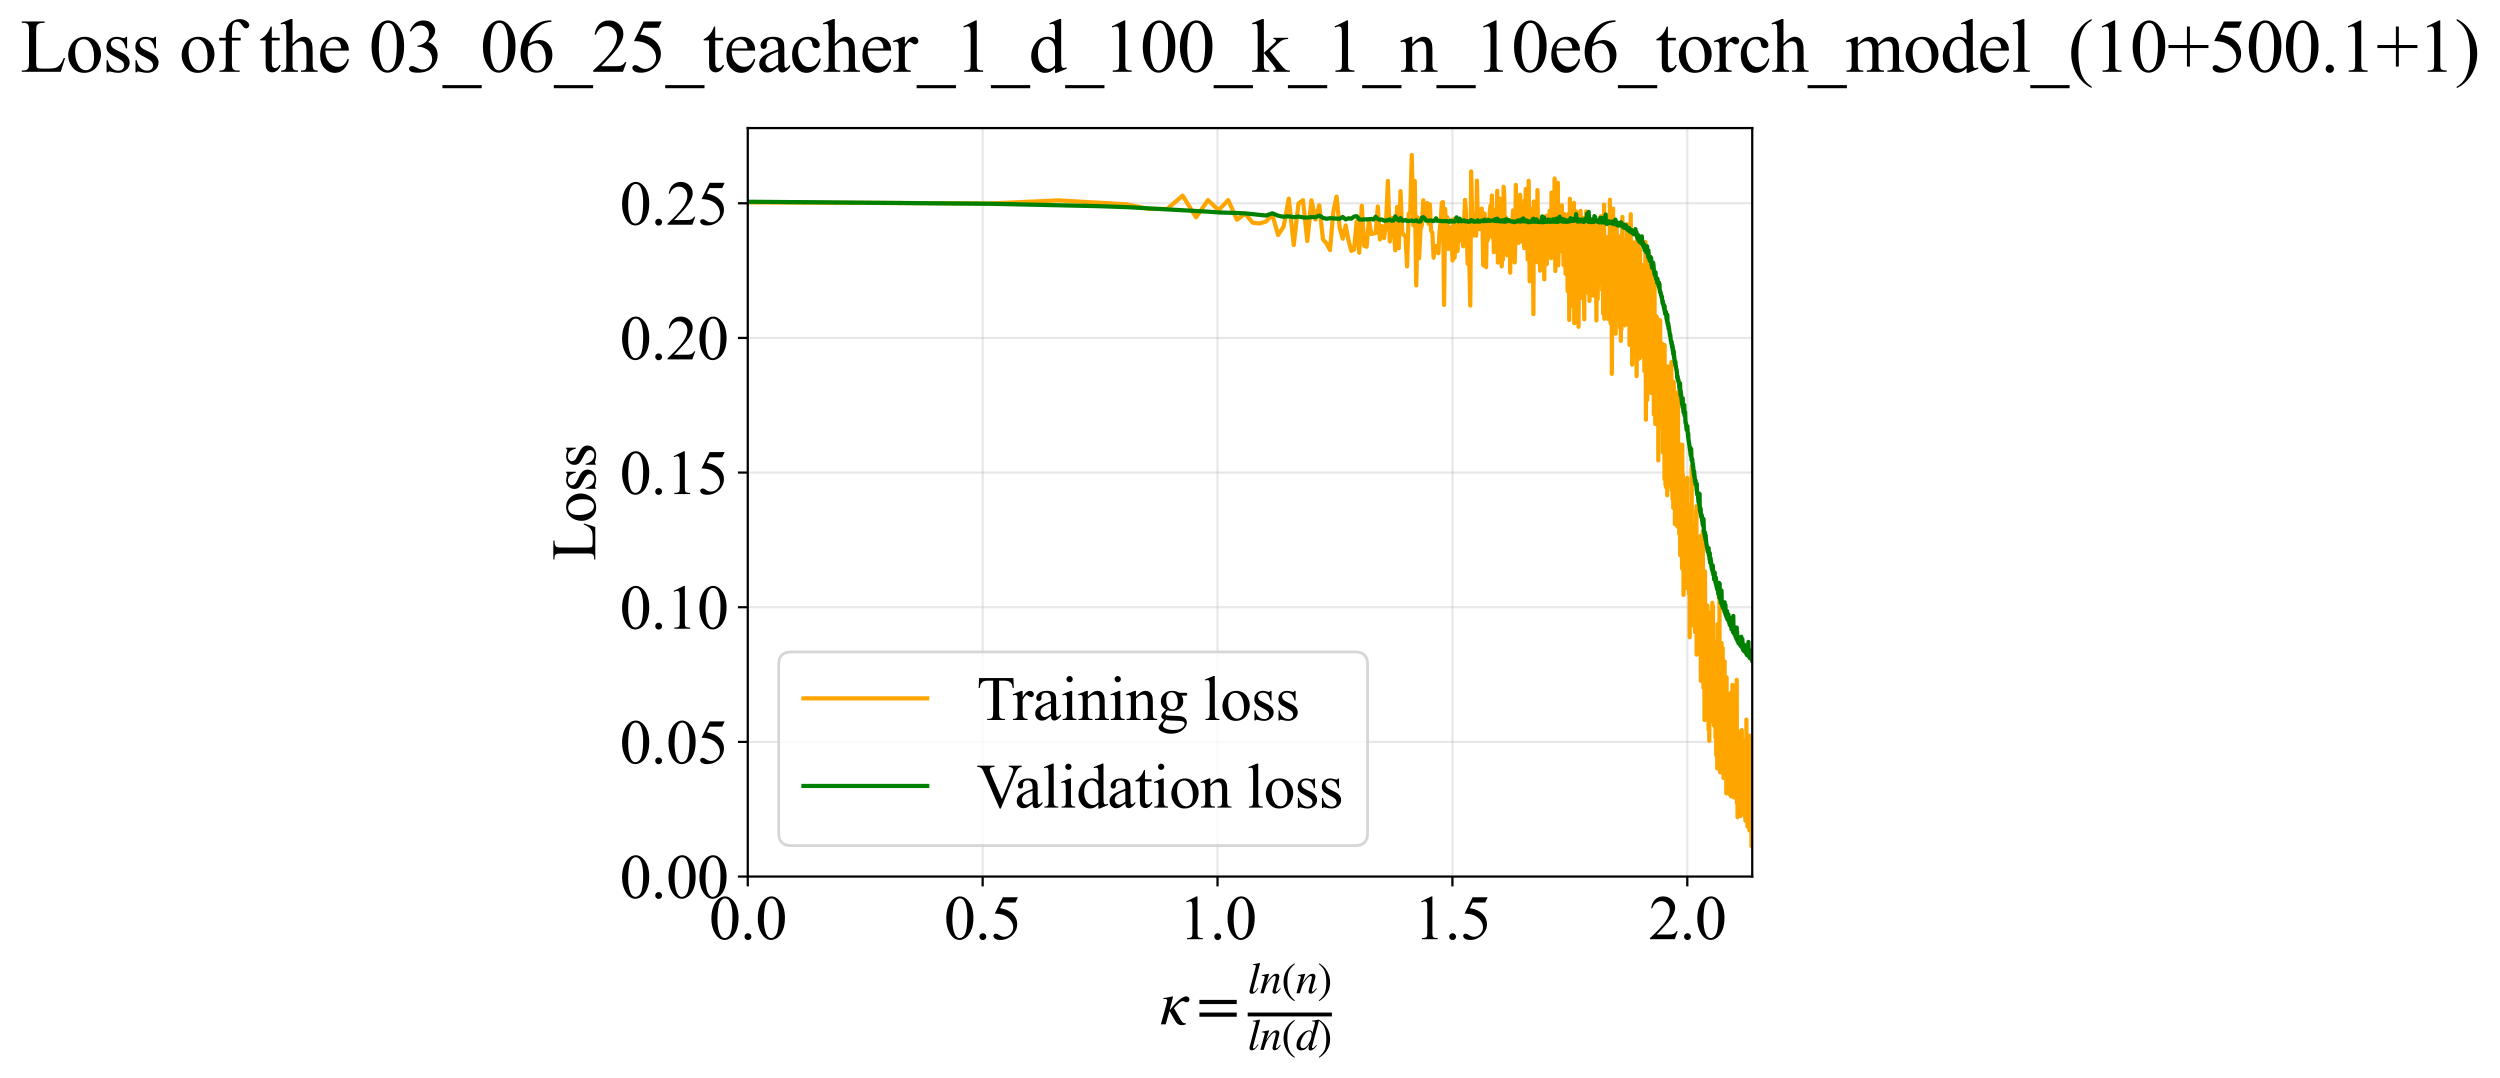 <?xml version="1.0" encoding="utf-8" standalone="no"?>
<!DOCTYPE svg PUBLIC "-//W3C//DTD SVG 1.1//EN"
  "http://www.w3.org/Graphics/SVG/1.1/DTD/svg11.dtd">
<svg xmlns:xlink="http://www.w3.org/1999/xlink" width="888.826pt" height="383.266pt" viewBox="0 0 888.826 383.266" xmlns="http://www.w3.org/2000/svg" version="1.1">
 <defs>
  <style type="text/css">*{stroke-linejoin: round; stroke-linecap: butt}</style>
 </defs>
 <g id="figure_1">
  <g id="patch_1">
   <path d="M 0 383.266 
L 888.826 383.266 
L 888.826 0 
L 0 0 
z
" style="fill: #ffffff"/>
  </g>
  <g id="axes_1">
   <g id="patch_2">
    <path d="M 265.853 311.644 
L 622.973 311.644 
L 622.973 45.532 
L 265.853 45.532 
z
" style="fill: #ffffff"/>
   </g>
   <g id="matplotlib.axis_1">
    <g id="xtick_1">
     <g id="line2d_1">
      <path d="M 265.853 311.644 
L 265.853 45.532 
" clip-path="url(#p9b01888072)" style="fill: none; stroke: #b0b0b0; stroke-opacity: 0.3; stroke-width: 0.8; stroke-linecap: square"/>
     </g>
     <g id="line2d_2">
      <defs>
       <path id="m3a15742ded" d="M 0 0 
L 0 3.5 
" style="stroke: #000000; stroke-width: 0.8"/>
      </defs>
      <g>
       <use xlink:href="#m3a15742ded" x="265.853" y="311.644" style="stroke: #000000; stroke-width: 0.8"/>
      </g>
     </g>
     <g id="text_1">
      <!-- 0.0 -->
      <g transform="translate(252.103 333.92) scale(0.22 -0.22)">
       <defs>
        <path id="TimesNewRomanPSMT-30" d="M 231 2094 
Q 231 2819 450 3342 
Q 669 3866 1031 4122 
Q 1313 4325 1613 4325 
Q 2100 4325 2488 3828 
Q 2972 3213 2972 2159 
Q 2972 1422 2759 906 
Q 2547 391 2217 158 
Q 1888 -75 1581 -75 
Q 975 -75 572 641 
Q 231 1244 231 2094 
z
M 844 2016 
Q 844 1141 1059 588 
Q 1238 122 1591 122 
Q 1759 122 1940 273 
Q 2122 425 2216 781 
Q 2359 1319 2359 2297 
Q 2359 3022 2209 3506 
Q 2097 3866 1919 4016 
Q 1791 4119 1609 4119 
Q 1397 4119 1231 3928 
Q 1006 3669 925 3112 
Q 844 2556 844 2016 
z
" transform="scale(0.016)"/>
        <path id="TimesNewRomanPSMT-2e" d="M 800 606 
Q 947 606 1047 504 
Q 1147 403 1147 259 
Q 1147 116 1045 14 
Q 944 -88 800 -88 
Q 656 -88 554 14 
Q 453 116 453 259 
Q 453 406 554 506 
Q 656 606 800 606 
z
" transform="scale(0.016)"/>
       </defs>
       <use xlink:href="#TimesNewRomanPSMT-30"/>
       <use xlink:href="#TimesNewRomanPSMT-2e" transform="translate(50 0)"/>
       <use xlink:href="#TimesNewRomanPSMT-30" transform="translate(75 0)"/>
      </g>
     </g>
    </g>
    <g id="xtick_2">
     <g id="line2d_3">
      <path d="M 349.361 311.644 
L 349.361 45.532 
" clip-path="url(#p9b01888072)" style="fill: none; stroke: #b0b0b0; stroke-opacity: 0.3; stroke-width: 0.8; stroke-linecap: square"/>
     </g>
     <g id="line2d_4">
      <g>
       <use xlink:href="#m3a15742ded" x="349.361" y="311.644" style="stroke: #000000; stroke-width: 0.8"/>
      </g>
     </g>
     <g id="text_2">
      <!-- 0.5 -->
      <g transform="translate(335.611 333.92) scale(0.22 -0.22)">
       <defs>
        <path id="TimesNewRomanPSMT-35" d="M 2778 4238 
L 2534 3706 
L 1259 3706 
L 981 3138 
Q 1809 3016 2294 2522 
Q 2709 2097 2709 1522 
Q 2709 1188 2573 903 
Q 2438 619 2231 419 
Q 2025 219 1772 97 
Q 1413 -75 1034 -75 
Q 653 -75 479 54 
Q 306 184 306 341 
Q 306 428 378 495 
Q 450 563 559 563 
Q 641 563 702 538 
Q 763 513 909 409 
Q 1144 247 1384 247 
Q 1750 247 2026 523 
Q 2303 800 2303 1197 
Q 2303 1581 2056 1914 
Q 1809 2247 1375 2428 
Q 1034 2569 447 2591 
L 1259 4238 
L 2778 4238 
z
" transform="scale(0.016)"/>
       </defs>
       <use xlink:href="#TimesNewRomanPSMT-30"/>
       <use xlink:href="#TimesNewRomanPSMT-2e" transform="translate(50 0)"/>
       <use xlink:href="#TimesNewRomanPSMT-35" transform="translate(75 0)"/>
      </g>
     </g>
    </g>
    <g id="xtick_3">
     <g id="line2d_5">
      <path d="M 432.869 311.644 
L 432.869 45.532 
" clip-path="url(#p9b01888072)" style="fill: none; stroke: #b0b0b0; stroke-opacity: 0.3; stroke-width: 0.8; stroke-linecap: square"/>
     </g>
     <g id="line2d_6">
      <g>
       <use xlink:href="#m3a15742ded" x="432.869" y="311.644" style="stroke: #000000; stroke-width: 0.8"/>
      </g>
     </g>
     <g id="text_3">
      <!-- 1.0 -->
      <g transform="translate(419.119 333.92) scale(0.22 -0.22)">
       <defs>
        <path id="TimesNewRomanPSMT-31" d="M 750 3822 
L 1781 4325 
L 1884 4325 
L 1884 747 
Q 1884 391 1914 303 
Q 1944 216 2037 169 
Q 2131 122 2419 116 
L 2419 0 
L 825 0 
L 825 116 
Q 1125 122 1212 167 
Q 1300 213 1334 289 
Q 1369 366 1369 747 
L 1369 3034 
Q 1369 3497 1338 3628 
Q 1316 3728 1258 3775 
Q 1200 3822 1119 3822 
Q 1003 3822 797 3725 
L 750 3822 
z
" transform="scale(0.016)"/>
       </defs>
       <use xlink:href="#TimesNewRomanPSMT-31"/>
       <use xlink:href="#TimesNewRomanPSMT-2e" transform="translate(50 0)"/>
       <use xlink:href="#TimesNewRomanPSMT-30" transform="translate(75 0)"/>
      </g>
     </g>
    </g>
    <g id="xtick_4">
     <g id="line2d_7">
      <path d="M 516.378 311.644 
L 516.378 45.532 
" clip-path="url(#p9b01888072)" style="fill: none; stroke: #b0b0b0; stroke-opacity: 0.3; stroke-width: 0.8; stroke-linecap: square"/>
     </g>
     <g id="line2d_8">
      <g>
       <use xlink:href="#m3a15742ded" x="516.378" y="311.644" style="stroke: #000000; stroke-width: 0.8"/>
      </g>
     </g>
     <g id="text_4">
      <!-- 1.5 -->
      <g transform="translate(502.628 333.92) scale(0.22 -0.22)">
       <use xlink:href="#TimesNewRomanPSMT-31"/>
       <use xlink:href="#TimesNewRomanPSMT-2e" transform="translate(50 0)"/>
       <use xlink:href="#TimesNewRomanPSMT-35" transform="translate(75 0)"/>
      </g>
     </g>
    </g>
    <g id="xtick_5">
     <g id="line2d_9">
      <path d="M 599.886 311.644 
L 599.886 45.532 
" clip-path="url(#p9b01888072)" style="fill: none; stroke: #b0b0b0; stroke-opacity: 0.3; stroke-width: 0.8; stroke-linecap: square"/>
     </g>
     <g id="line2d_10">
      <g>
       <use xlink:href="#m3a15742ded" x="599.886" y="311.644" style="stroke: #000000; stroke-width: 0.8"/>
      </g>
     </g>
     <g id="text_5">
      <!-- 2.0 -->
      <g transform="translate(586.136 333.92) scale(0.22 -0.22)">
       <defs>
        <path id="TimesNewRomanPSMT-32" d="M 2934 816 
L 2638 0 
L 138 0 
L 138 116 
Q 1241 1122 1691 1759 
Q 2141 2397 2141 2925 
Q 2141 3328 1894 3587 
Q 1647 3847 1303 3847 
Q 991 3847 742 3664 
Q 494 3481 375 3128 
L 259 3128 
Q 338 3706 661 4015 
Q 984 4325 1469 4325 
Q 1984 4325 2329 3994 
Q 2675 3663 2675 3213 
Q 2675 2891 2525 2569 
Q 2294 2063 1775 1497 
Q 997 647 803 472 
L 1909 472 
Q 2247 472 2383 497 
Q 2519 522 2628 598 
Q 2738 675 2819 816 
L 2934 816 
z
" transform="scale(0.016)"/>
       </defs>
       <use xlink:href="#TimesNewRomanPSMT-32"/>
       <use xlink:href="#TimesNewRomanPSMT-2e" transform="translate(50 0)"/>
       <use xlink:href="#TimesNewRomanPSMT-30" transform="translate(75 0)"/>
      </g>
     </g>
    </g>
    <g id="text_6">
     <!-- $\kappa  = \frac{ln(n)}{ln(d)}$ -->
     <g transform="translate(412.403 364.186) scale(0.22 -0.22)">
      <defs>
       <path id="STIXGeneral-Italic-3ba" d="M 979 1440 
L 998 1446 
Q 1850 2541 2464 2790 
Q 2547 2822 2630 2822 
Q 2797 2822 2886 2736 
Q 2976 2650 2976 2522 
Q 2976 2387 2893 2307 
Q 2810 2227 2682 2227 
Q 2605 2227 2502 2288 
Q 2400 2349 2336 2349 
Q 2170 2349 1990 2205 
Q 1811 2061 1414 1645 
L 2042 544 
Q 2202 262 2310 182 
Q 2419 102 2624 102 
L 2624 0 
Q 2374 -83 2182 -83 
Q 1786 -83 1555 326 
L 960 1350 
L 576 0 
L 90 0 
L 640 1978 
Q 730 2317 730 2406 
Q 730 2560 518 2560 
L 339 2560 
L 339 2650 
Q 678 2694 1306 2822 
L 1325 2803 
L 979 1440 
z
" transform="scale(0.016)"/>
       <path id="STIXGeneral-Regular-3d" d="M 4077 2048 
L 307 2048 
L 307 2470 
L 4077 2470 
L 4077 2048 
z
M 4077 768 
L 307 768 
L 307 1190 
L 4077 1190 
L 4077 768 
z
" transform="scale(0.016)"/>
       <path id="STIXGeneral-Italic-6c" d="M 1786 4339 
L 806 595 
Q 755 410 755 320 
Q 755 205 864 205 
Q 1037 205 1293 570 
L 1453 794 
L 1542 730 
Q 1254 275 1046 102 
Q 838 -70 576 -70 
Q 262 -70 262 288 
Q 262 397 288 480 
L 1165 3834 
Q 1184 3898 1184 3955 
Q 1184 4096 870 4096 
L 755 4096 
L 755 4198 
Q 1203 4250 1747 4371 
L 1786 4339 
z
" transform="scale(0.016)"/>
       <path id="STIXGeneral-Italic-6e" d="M 2944 749 
L 3034 666 
Q 2707 218 2534 80 
Q 2362 -58 2138 -58 
Q 2010 -58 1923 28 
Q 1837 115 1837 288 
Q 1837 390 1939 768 
L 2221 1805 
Q 2310 2150 2310 2310 
Q 2310 2496 2157 2496 
Q 1971 2496 1750 2275 
Q 1530 2054 1210 1587 
Q 998 1274 899 1024 
Q 800 774 570 0 
L 90 0 
L 704 2240 
Q 717 2304 717 2349 
Q 717 2445 630 2480 
Q 544 2515 301 2522 
L 301 2624 
Q 550 2675 857 2729 
Q 1165 2784 1338 2822 
L 1363 2810 
L 934 1414 
Q 1408 2170 1753 2496 
Q 2099 2822 2413 2822 
Q 2611 2822 2720 2716 
Q 2829 2611 2829 2432 
Q 2829 2272 2765 2048 
L 2406 749 
Q 2317 429 2317 358 
Q 2317 243 2419 243 
Q 2541 243 2810 582 
Q 2854 634 2944 749 
z
" transform="scale(0.016)"/>
       <path id="STIXGeneral-Regular-28" d="M 1946 -1030 
L 1869 -1133 
Q 1126 -710 716 32 
Q 307 774 307 1613 
Q 307 3386 1888 4326 
L 1946 4224 
Q 1293 3667 1075 3126 
Q 858 2586 858 1632 
Q 858 685 1082 96 
Q 1306 -493 1946 -1030 
z
" transform="scale(0.016)"/>
       <path id="STIXGeneral-Regular-29" d="M 186 4224 
L 262 4326 
Q 992 3891 1408 3148 
Q 1824 2406 1824 1581 
Q 1824 -166 243 -1133 
L 186 -1030 
Q 845 -486 1059 54 
Q 1274 595 1274 1562 
Q 1274 2534 1059 3120 
Q 845 3706 186 4224 
z
" transform="scale(0.016)"/>
       <path id="STIXGeneral-Italic-64" d="M 3334 4371 
L 3373 4333 
L 3123 3360 
L 2739 1958 
Q 2323 429 2323 384 
Q 2323 256 2438 256 
Q 2522 256 2614 336 
Q 2707 416 2963 710 
L 3040 646 
Q 2547 -83 2099 -83 
Q 1978 -83 1907 -6 
Q 1837 70 1837 205 
Q 1837 397 1920 774 
Q 1645 307 1379 118 
Q 1114 -70 781 -70 
Q 461 -70 278 125 
Q 96 320 96 678 
Q 96 1440 713 2131 
Q 1331 2822 1965 2822 
Q 2163 2822 2256 2732 
Q 2349 2643 2381 2451 
L 2387 2451 
L 2675 3494 
Q 2765 3808 2765 3949 
Q 2765 4051 2694 4076 
Q 2624 4102 2355 4115 
L 2355 4224 
Q 2848 4269 3334 4371 
z
M 2278 2310 
Q 2278 2477 2185 2576 
Q 2093 2675 1978 2675 
Q 1677 2675 1395 2381 
Q 1075 2042 864 1571 
Q 653 1101 653 704 
Q 653 486 752 361 
Q 851 237 1024 237 
Q 1312 237 1606 550 
Q 1901 864 2089 1350 
Q 2278 1837 2278 2310 
z
" transform="scale(0.016)"/>
      </defs>
      <use xlink:href="#STIXGeneral-Italic-3ba" transform="translate(0 0.003)"/>
      <use xlink:href="#STIXGeneral-Regular-3d" transform="translate(58.84 0.003)"/>
      <use xlink:href="#STIXGeneral-Italic-6c" transform="translate(141.78 50.192) scale(0.7)"/>
      <use xlink:href="#STIXGeneral-Italic-6e" transform="translate(161.24 50.192) scale(0.7)"/>
      <use xlink:href="#STIXGeneral-Regular-28" transform="translate(196.24 50.192) scale(0.7)"/>
      <use xlink:href="#STIXGeneral-Italic-6e" transform="translate(219.55 50.192) scale(0.7)"/>
      <use xlink:href="#STIXGeneral-Regular-29" transform="translate(254.55 50.192) scale(0.7)"/>
      <use xlink:href="#STIXGeneral-Italic-6c" transform="translate(141.78 -41.258) scale(0.7)"/>
      <use xlink:href="#STIXGeneral-Italic-6e" transform="translate(161.24 -41.258) scale(0.7)"/>
      <use xlink:href="#STIXGeneral-Regular-28" transform="translate(196.24 -41.258) scale(0.7)"/>
      <use xlink:href="#STIXGeneral-Italic-64" transform="translate(219.55 -41.258) scale(0.7)"/>
      <use xlink:href="#STIXGeneral-Regular-29" transform="translate(254.55 -41.258) scale(0.7)"/>
      <path d="M 141.78 12.8 
L 141.78 19.05 
L 277.86 19.05 
L 277.86 12.8 
L 141.78 12.8 
z
"/>
     </g>
    </g>
   </g>
   <g id="matplotlib.axis_2">
    <g id="ytick_1">
     <g id="line2d_11">
      <path d="M 265.853 311.644 
L 622.973 311.644 
" clip-path="url(#p9b01888072)" style="fill: none; stroke: #b0b0b0; stroke-opacity: 0.3; stroke-width: 0.8; stroke-linecap: square"/>
     </g>
     <g id="line2d_12">
      <defs>
       <path id="mdccb336fcd" d="M 0 0 
L -3.5 0 
" style="stroke: #000000; stroke-width: 0.8"/>
      </defs>
      <g>
       <use xlink:href="#mdccb336fcd" x="265.853" y="311.644" style="stroke: #000000; stroke-width: 0.8"/>
      </g>
     </g>
     <g id="text_7">
      <!-- 0.00 -->
      <g transform="translate(220.353 319.282) scale(0.22 -0.22)">
       <use xlink:href="#TimesNewRomanPSMT-30"/>
       <use xlink:href="#TimesNewRomanPSMT-2e" transform="translate(50 0)"/>
       <use xlink:href="#TimesNewRomanPSMT-30" transform="translate(75 0)"/>
       <use xlink:href="#TimesNewRomanPSMT-30" transform="translate(125 0)"/>
      </g>
     </g>
    </g>
    <g id="ytick_2">
     <g id="line2d_13">
      <path d="M 265.853 263.767 
L 622.973 263.767 
" clip-path="url(#p9b01888072)" style="fill: none; stroke: #b0b0b0; stroke-opacity: 0.3; stroke-width: 0.8; stroke-linecap: square"/>
     </g>
     <g id="line2d_14">
      <g>
       <use xlink:href="#mdccb336fcd" x="265.853" y="263.767" style="stroke: #000000; stroke-width: 0.8"/>
      </g>
     </g>
     <g id="text_8">
      <!-- 0.05 -->
      <g transform="translate(220.353 271.405) scale(0.22 -0.22)">
       <use xlink:href="#TimesNewRomanPSMT-30"/>
       <use xlink:href="#TimesNewRomanPSMT-2e" transform="translate(50 0)"/>
       <use xlink:href="#TimesNewRomanPSMT-30" transform="translate(75 0)"/>
       <use xlink:href="#TimesNewRomanPSMT-35" transform="translate(125 0)"/>
      </g>
     </g>
    </g>
    <g id="ytick_3">
     <g id="line2d_15">
      <path d="M 265.853 215.891 
L 622.973 215.891 
" clip-path="url(#p9b01888072)" style="fill: none; stroke: #b0b0b0; stroke-opacity: 0.3; stroke-width: 0.8; stroke-linecap: square"/>
     </g>
     <g id="line2d_16">
      <g>
       <use xlink:href="#mdccb336fcd" x="265.853" y="215.891" style="stroke: #000000; stroke-width: 0.8"/>
      </g>
     </g>
     <g id="text_9">
      <!-- 0.10 -->
      <g transform="translate(220.353 223.529) scale(0.22 -0.22)">
       <use xlink:href="#TimesNewRomanPSMT-30"/>
       <use xlink:href="#TimesNewRomanPSMT-2e" transform="translate(50 0)"/>
       <use xlink:href="#TimesNewRomanPSMT-31" transform="translate(75 0)"/>
       <use xlink:href="#TimesNewRomanPSMT-30" transform="translate(125 0)"/>
      </g>
     </g>
    </g>
    <g id="ytick_4">
     <g id="line2d_17">
      <path d="M 265.853 168.014 
L 622.973 168.014 
" clip-path="url(#p9b01888072)" style="fill: none; stroke: #b0b0b0; stroke-opacity: 0.3; stroke-width: 0.8; stroke-linecap: square"/>
     </g>
     <g id="line2d_18">
      <g>
       <use xlink:href="#mdccb336fcd" x="265.853" y="168.014" style="stroke: #000000; stroke-width: 0.8"/>
      </g>
     </g>
     <g id="text_10">
      <!-- 0.15 -->
      <g transform="translate(220.353 175.652) scale(0.22 -0.22)">
       <use xlink:href="#TimesNewRomanPSMT-30"/>
       <use xlink:href="#TimesNewRomanPSMT-2e" transform="translate(50 0)"/>
       <use xlink:href="#TimesNewRomanPSMT-31" transform="translate(75 0)"/>
       <use xlink:href="#TimesNewRomanPSMT-35" transform="translate(125 0)"/>
      </g>
     </g>
    </g>
    <g id="ytick_5">
     <g id="line2d_19">
      <path d="M 265.853 120.138 
L 622.973 120.138 
" clip-path="url(#p9b01888072)" style="fill: none; stroke: #b0b0b0; stroke-opacity: 0.3; stroke-width: 0.8; stroke-linecap: square"/>
     </g>
     <g id="line2d_20">
      <g>
       <use xlink:href="#mdccb336fcd" x="265.853" y="120.138" style="stroke: #000000; stroke-width: 0.8"/>
      </g>
     </g>
     <g id="text_11">
      <!-- 0.20 -->
      <g transform="translate(220.353 127.776) scale(0.22 -0.22)">
       <use xlink:href="#TimesNewRomanPSMT-30"/>
       <use xlink:href="#TimesNewRomanPSMT-2e" transform="translate(50 0)"/>
       <use xlink:href="#TimesNewRomanPSMT-32" transform="translate(75 0)"/>
       <use xlink:href="#TimesNewRomanPSMT-30" transform="translate(125 0)"/>
      </g>
     </g>
    </g>
    <g id="ytick_6">
     <g id="line2d_21">
      <path d="M 265.853 72.261 
L 622.973 72.261 
" clip-path="url(#p9b01888072)" style="fill: none; stroke: #b0b0b0; stroke-opacity: 0.3; stroke-width: 0.8; stroke-linecap: square"/>
     </g>
     <g id="line2d_22">
      <g>
       <use xlink:href="#mdccb336fcd" x="265.853" y="72.261" style="stroke: #000000; stroke-width: 0.8"/>
      </g>
     </g>
     <g id="text_12">
      <!-- 0.25 -->
      <g transform="translate(220.353 79.899) scale(0.22 -0.22)">
       <use xlink:href="#TimesNewRomanPSMT-30"/>
       <use xlink:href="#TimesNewRomanPSMT-2e" transform="translate(50 0)"/>
       <use xlink:href="#TimesNewRomanPSMT-32" transform="translate(75 0)"/>
       <use xlink:href="#TimesNewRomanPSMT-35" transform="translate(125 0)"/>
      </g>
     </g>
    </g>
    <g id="text_13">
     <!-- Loss -->
     <g transform="translate(211.647 199.369) rotate(-90) scale(0.22 -0.22)">
      <defs>
       <path id="TimesNewRomanPSMT-4c" d="M 3669 1172 
L 3772 1150 
L 3409 0 
L 128 0 
L 128 116 
L 288 116 
Q 556 116 672 291 
Q 738 391 738 753 
L 738 3488 
Q 738 3884 650 3984 
Q 528 4122 288 4122 
L 128 4122 
L 128 4238 
L 2047 4238 
L 2047 4122 
Q 1709 4125 1573 4059 
Q 1438 3994 1388 3894 
Q 1338 3794 1338 3416 
L 1338 753 
Q 1338 494 1388 397 
Q 1425 331 1503 300 
Q 1581 269 1991 269 
L 2300 269 
Q 2788 269 2984 341 
Q 3181 413 3343 595 
Q 3506 778 3669 1172 
z
" transform="scale(0.016)"/>
       <path id="TimesNewRomanPSMT-6f" d="M 1600 2947 
Q 2250 2947 2644 2453 
Q 2978 2031 2978 1484 
Q 2978 1100 2793 706 
Q 2609 313 2286 112 
Q 1963 -88 1566 -88 
Q 919 -88 538 428 
Q 216 863 216 1403 
Q 216 1797 411 2186 
Q 606 2575 925 2761 
Q 1244 2947 1600 2947 
z
M 1503 2744 
Q 1338 2744 1170 2645 
Q 1003 2547 900 2300 
Q 797 2053 797 1666 
Q 797 1041 1045 587 
Q 1294 134 1700 134 
Q 2003 134 2200 384 
Q 2397 634 2397 1244 
Q 2397 2006 2069 2444 
Q 1847 2744 1503 2744 
z
" transform="scale(0.016)"/>
       <path id="TimesNewRomanPSMT-73" d="M 2050 2947 
L 2050 1972 
L 1947 1972 
Q 1828 2431 1642 2597 
Q 1456 2763 1169 2763 
Q 950 2763 815 2647 
Q 681 2531 681 2391 
Q 681 2216 781 2091 
Q 878 1963 1175 1819 
L 1631 1597 
Q 2266 1288 2266 781 
Q 2266 391 1970 151 
Q 1675 -88 1309 -88 
Q 1047 -88 709 6 
Q 606 38 541 38 
Q 469 38 428 -44 
L 325 -44 
L 325 978 
L 428 978 
Q 516 541 762 319 
Q 1009 97 1316 97 
Q 1531 97 1667 223 
Q 1803 350 1803 528 
Q 1803 744 1651 891 
Q 1500 1038 1047 1263 
Q 594 1488 453 1669 
Q 313 1847 313 2119 
Q 313 2472 555 2709 
Q 797 2947 1181 2947 
Q 1350 2947 1591 2875 
Q 1750 2828 1803 2828 
Q 1853 2828 1881 2850 
Q 1909 2872 1947 2947 
L 2050 2947 
z
" transform="scale(0.016)"/>
      </defs>
      <use xlink:href="#TimesNewRomanPSMT-4c"/>
      <use xlink:href="#TimesNewRomanPSMT-6f" transform="translate(61.084 0)"/>
      <use xlink:href="#TimesNewRomanPSMT-73" transform="translate(111.084 0)"/>
      <use xlink:href="#TimesNewRomanPSMT-73" transform="translate(150 0)"/>
     </g>
    </g>
   </g>
   <g id="line2d_23">
    <path d="M 265.853 71.946 
L 352.833 72.312 
L 376.286 71.24 
L 400.551 72.645 
L 408.466 74.288 
L 414.96 74.295 
L 420.465 69.544 
L 425.244 77.266 
L 429.466 71.156 
L 433.247 74.705 
L 436.671 71.151 
L 439.8 78.123 
L 442.68 75.947 
L 445.348 79.162 
L 447.833 79.463 
L 450.158 78.74 
L 452.344 76.356 
L 454.405 83.553 
L 456.355 80.583 
L 458.206 70.605 
L 459.967 87.122 
L 461.646 72.35 
L 463.251 71.197 
L 464.788 85.686 
L 466.263 71.212 
L 467.68 78.044 
L 469.043 72.989 
L 470.357 85.125 
L 471.626 86.58 
L 472.851 88.914 
L 474.036 75.264 
L 475.184 69.893 
L 476.297 80.925 
L 477.376 84.862 
L 478.424 80.146 
L 479.443 85.508 
L 480.434 89.197 
L 481.399 88.746 
L 482.338 78.722 
L 483.254 89.861 
L 484.148 73.144 
L 485.019 87.386 
L 485.871 87.721 
L 486.703 77.934 
L 487.516 83.189 
L 489.09 82.847 
L 489.851 73.428 
L 490.598 85.112 
L 491.329 80.358 
L 492.046 84.63 
L 492.749 79.961 
L 493.438 64.313 
L 494.115 85.858 
L 494.779 77.463 
L 495.431 80.866 
L 496.072 89.002 
L 496.702 73.587 
L 497.321 88.228 
L 497.929 67.966 
L 498.528 82.667 
L 499.116 83.555 
L 499.696 83.969 
L 500.266 94.719 
L 500.827 75.971 
L 501.38 75.546 
L 501.925 55.107 
L 502.461 80.069 
L 502.99 64.31 
L 503.511 101.477 
L 504.025 77.311 
L 504.531 91.824 
L 505.031 81.507 
L 505.524 80.027 
L 506.01 71.212 
L 506.49 76.233 
L 506.963 73.464 
L 507.43 72.208 
L 507.892 79.536 
L 508.348 72.648 
L 508.797 82.101 
L 509.242 82.683 
L 509.681 91.613 
L 510.115 88.559 
L 510.544 87.471 
L 510.967 88.565 
L 511.386 90.034 
L 511.8 82.381 
L 512.209 78.742 
L 512.614 72.123 
L 513.014 71.834 
L 513.41 108.408 
L 513.802 74.287 
L 514.19 82.862 
L 514.573 77.255 
L 514.952 88.541 
L 515.328 85.657 
L 515.699 80.822 
L 516.067 85.014 
L 516.431 92.63 
L 516.792 77.869 
L 517.149 91.638 
L 517.852 79.053 
L 518.199 89.24 
L 518.542 79.727 
L 518.883 81.662 
L 519.22 85.367 
L 519.554 80.094 
L 519.885 85.448 
L 520.212 87.543 
L 520.86 71.057 
L 521.179 74.868 
L 521.809 93.791 
L 522.12 92.024 
L 522.428 94.807 
L 522.734 108.633 
L 523.037 60.934 
L 523.338 74.466 
L 523.636 80.373 
L 523.932 83.704 
L 524.226 82.995 
L 524.517 76.445 
L 524.806 83.814 
L 525.092 64.244 
L 525.376 77.66 
L 525.658 76.751 
L 526.216 81.469 
L 526.491 80.83 
L 526.765 74.147 
L 527.036 76.733 
L 527.306 94.181 
L 527.573 94.453 
L 527.839 75.926 
L 528.364 94.98 
L 528.624 77.981 
L 528.882 85.491 
L 529.392 82.853 
L 529.645 75.56 
L 529.896 73.186 
L 530.145 82.152 
L 530.392 69.509 
L 530.638 84.491 
L 530.882 79.441 
L 531.124 89.654 
L 531.365 74.667 
L 531.604 84.431 
L 531.842 83.382 
L 532.078 77.537 
L 532.313 67.844 
L 532.546 93.338 
L 532.777 76.588 
L 533.007 90.586 
L 533.236 70.615 
L 533.914 94.725 
L 534.137 87.733 
L 534.358 92.308 
L 534.579 66.437 
L 534.798 69.141 
L 535.015 84.799 
L 535.232 84.098 
L 535.447 77.351 
L 535.873 90.746 
L 536.085 79.682 
L 536.295 82.862 
L 536.504 79.233 
L 536.711 80.042 
L 536.918 96.942 
L 537.123 86.308 
L 537.328 88.089 
L 537.733 77.75 
L 537.933 74.787 
L 538.133 90.14 
L 538.332 85.704 
L 538.529 93.321 
L 538.726 86.397 
L 538.921 65.707 
L 539.115 78.568 
L 539.309 83.954 
L 539.501 74.531 
L 539.692 74.802 
L 539.883 86.355 
L 540.072 71.682 
L 540.26 70.867 
L 540.448 69.277 
L 540.819 78.529 
L 541.004 85.852 
L 541.187 73.049 
L 541.37 81.723 
L 541.552 82.376 
L 541.912 88.212 
L 542.091 71.155 
L 542.269 78.5 
L 542.447 67.183 
L 542.799 80.815 
L 542.973 79.666 
L 543.147 92.314 
L 543.492 64.293 
L 543.834 100.018 
L 544.173 75.81 
L 544.341 95.622 
L 544.676 74.109 
L 545.007 85.444 
L 545.171 111.687 
L 545.335 71.659 
L 545.498 87.494 
L 545.821 82.649 
L 545.982 82.517 
L 546.142 72.358 
L 546.46 93.214 
L 546.618 67.564 
L 546.775 79.303 
L 547.088 83.093 
L 547.243 77.469 
L 547.552 96.255 
L 547.705 81.227 
L 547.858 81.386 
L 548.01 79.2 
L 548.161 82.94 
L 548.312 89.807 
L 548.462 77.824 
L 548.611 88.055 
L 548.76 85.234 
L 549.056 99.322 
L 549.203 81.857 
L 549.35 77.66 
L 549.641 84.802 
L 549.786 76.7 
L 549.93 93.883 
L 550.073 81.922 
L 550.359 84.185 
L 550.501 82.55 
L 550.642 86.094 
L 550.923 74.963 
L 551.063 75.687 
L 551.202 83.394 
L 551.34 79.311 
L 551.479 91.81 
L 551.616 68.471 
L 551.753 88.81 
L 551.89 72.599 
L 552.026 91.224 
L 552.296 82.392 
L 552.431 88.209 
L 552.565 83.543 
L 552.698 63.469 
L 552.831 71.773 
L 552.964 96.351 
L 553.096 68.95 
L 553.228 81.122 
L 553.359 78.149 
L 553.489 92.745 
L 553.62 73.889 
L 553.749 93.744 
L 553.879 64.966 
L 554.007 94.347 
L 554.264 82.044 
L 554.391 85.649 
L 554.518 75.518 
L 554.645 84.35 
L 554.771 76.406 
L 554.896 88.298 
L 555.022 81.65 
L 555.146 89.259 
L 555.271 72.96 
L 555.395 82.565 
L 555.518 83.088 
L 555.641 81.291 
L 555.764 81.437 
L 555.886 94.234 
L 556.008 88.836 
L 556.13 76.062 
L 556.251 90.999 
L 556.371 80.579 
L 556.611 97.341 
L 556.731 76.561 
L 557.087 84.779 
L 557.205 86.394 
L 557.322 103.479 
L 557.556 77.857 
L 557.673 98.276 
L 557.789 75.878 
L 557.904 113.741 
L 558.02 99.873 
L 558.134 70.679 
L 558.249 94.569 
L 558.363 93.874 
L 558.477 78.984 
L 558.591 80.598 
L 558.704 77.876 
L 558.816 78.003 
L 558.929 108.836 
L 559.041 89.518 
L 559.153 92.885 
L 559.264 88.132 
L 559.375 98.564 
L 559.486 89.905 
L 559.596 72.12 
L 559.706 114.894 
L 559.925 89.427 
L 560.034 98.15 
L 560.143 79.813 
L 560.359 89.746 
L 560.467 75.22 
L 560.575 101.947 
L 560.789 86.302 
L 561.213 116.184 
L 561.423 87.753 
L 561.527 75.971 
L 561.632 96.302 
L 561.84 82.84 
L 561.943 74.949 
L 562.149 90.43 
L 562.252 84.827 
L 562.354 87.974 
L 562.456 105.949 
L 562.861 77.482 
L 563.262 113.504 
L 563.361 79.088 
L 563.46 80.784 
L 563.559 93.409 
L 563.952 75.156 
L 564.05 97.125 
L 564.244 86.183 
L 564.341 96.561 
L 564.438 94.056 
L 564.63 83.762 
L 564.726 104.177 
L 564.821 94.24 
L 564.917 94.457 
L 565.106 106.994 
L 565.201 101.612 
L 565.389 79.955 
L 565.483 93.573 
L 565.67 81.063 
L 565.949 97.782 
L 566.041 78.3 
L 566.225 105.021 
L 566.317 89.425 
L 566.681 105.145 
L 566.772 95.287 
L 566.862 97.948 
L 566.952 77.515 
L 567.042 104.148 
L 567.31 78.137 
L 567.488 99.401 
L 567.576 113.93 
L 567.753 80.186 
L 568.016 106.269 
L 568.19 93.848 
L 568.364 88.028 
L 568.45 96.884 
L 568.536 82.301 
L 568.622 96.468 
L 568.708 82.169 
L 568.794 89.336 
L 568.964 81.873 
L 569.049 91.976 
L 569.134 76.898 
L 569.303 100.239 
L 569.388 95.896 
L 569.472 100.76 
L 569.555 92.862 
L 569.639 103.11 
L 569.722 100.707 
L 569.806 78.713 
L 569.972 111.471 
L 570.137 84.383 
L 570.219 105.365 
L 570.301 72.72 
L 570.383 113.336 
L 570.465 100.739 
L 570.547 89.794 
L 570.709 107.332 
L 570.871 86.199 
L 571.032 106.615 
L 571.193 84.301 
L 571.273 104.19 
L 571.352 86.108 
L 571.432 107.065 
L 571.511 99.575 
L 571.591 97.594 
L 571.749 113.422 
L 571.906 100.58 
L 571.984 98.935 
L 572.063 105.691 
L 572.141 87.611 
L 572.219 101.579 
L 572.374 71.008 
L 572.451 97.846 
L 572.528 79.096 
L 572.606 114.907 
L 572.682 99.724 
L 572.836 86.945 
L 572.912 104.872 
L 572.988 84.878 
L 573.065 132.922 
L 573.292 80.68 
L 573.367 78.93 
L 573.443 100.301 
L 573.518 74.186 
L 573.593 107.266 
L 573.668 86.83 
L 573.742 88.62 
L 573.817 83.314 
L 573.891 102.53 
L 573.965 96.665 
L 574.04 86.647 
L 574.113 113.495 
L 574.187 94.155 
L 574.261 99.097 
L 574.408 118.618 
L 574.481 111.612 
L 574.554 92.313 
L 574.627 113.252 
L 574.772 78.916 
L 574.844 87.505 
L 574.917 112.645 
L 574.989 94.285 
L 575.061 96.455 
L 575.133 96.888 
L 575.205 88.835 
L 575.276 104.861 
L 575.348 97.712 
L 575.419 98.542 
L 575.49 90.519 
L 575.561 106.335 
L 575.632 104.385 
L 575.703 95.166 
L 575.844 112.294 
L 575.914 86.655 
L 575.984 116.46 
L 576.054 115.519 
L 576.194 96.315 
L 576.264 121.189 
L 576.333 83.776 
L 576.472 117.115 
L 576.61 83.932 
L 576.679 114.668 
L 576.816 77.119 
L 576.953 98.191 
L 577.021 87.783 
L 577.158 102.612 
L 577.225 100.781 
L 577.293 98.083 
L 577.428 101.224 
L 577.495 108.524 
L 577.63 95.974 
L 577.697 115.673 
L 577.764 106.337 
L 577.83 115.224 
L 577.963 85.339 
L 578.096 104.228 
L 578.162 102.441 
L 578.228 96.96 
L 578.294 115.211 
L 578.491 79.688 
L 578.621 110.926 
L 578.687 100.214 
L 578.881 89.744 
L 578.946 112.341 
L 579.011 109.375 
L 579.075 115.261 
L 579.139 110.942 
L 579.268 83.597 
L 579.332 122.584 
L 579.396 113.165 
L 579.46 93.844 
L 579.523 109.168 
L 579.587 93.895 
L 579.65 113.888 
L 579.714 102.916 
L 579.777 76.173 
L 579.84 116.471 
L 579.903 101.112 
L 579.966 114.197 
L 580.029 104.302 
L 580.091 111.021 
L 580.154 97.587 
L 580.216 106.872 
L 580.279 129.646 
L 580.465 87.67 
L 580.527 117.004 
L 580.589 107.826 
L 580.774 86.201 
L 580.896 100.881 
L 580.958 100.228 
L 581.019 101.991 
L 581.141 112.561 
L 581.262 102.547 
L 581.323 105.672 
L 581.444 126.236 
L 581.564 93.228 
L 581.624 115.262 
L 581.684 104.925 
L 581.863 133.707 
L 582.042 83.72 
L 582.101 128.097 
L 582.16 86.333 
L 582.22 119.264 
L 582.279 94.87 
L 582.337 114.557 
L 582.455 119.664 
L 582.572 86.687 
L 582.631 94.995 
L 582.689 113.579 
L 582.747 91.119 
L 582.805 125.214 
L 582.863 114.423 
L 582.921 127.442 
L 583.095 88.825 
L 583.152 112.037 
L 583.21 105.176 
L 583.267 106.018 
L 583.382 118.798 
L 583.439 117.878 
L 583.61 98.001 
L 583.723 110.937 
L 583.78 125.032 
L 583.837 124.679 
L 583.893 119.854 
L 583.949 126.675 
L 584.118 104.797 
L 584.174 124.121 
L 584.23 94.266 
L 584.286 108.791 
L 584.341 106.598 
L 584.508 115.143 
L 584.563 100.411 
L 584.619 131.934 
L 584.674 111.062 
L 584.729 129.464 
L 584.839 105.839 
L 584.894 121.502 
L 584.949 107.774 
L 585.004 86.035 
L 585.167 149.206 
L 585.222 95.403 
L 585.276 106.958 
L 585.33 139.642 
L 585.385 127.936 
L 585.439 111.857 
L 585.493 127.415 
L 585.547 125.384 
L 585.6 110.007 
L 585.654 142.157 
L 585.708 127.386 
L 585.761 121.764 
L 585.815 131.207 
L 586.081 90.117 
L 586.134 134.256 
L 586.187 129.579 
L 586.293 114.323 
L 586.399 132.292 
L 586.451 125.513 
L 586.504 127.705 
L 586.556 126.271 
L 586.608 120.61 
L 586.765 128.779 
L 586.817 105.614 
L 586.869 110.129 
L 586.921 139.65 
L 586.973 135.109 
L 587.025 131.598 
L 587.076 133.328 
L 587.128 138.958 
L 587.18 112.587 
L 587.231 118.318 
L 587.282 131.839 
L 587.334 124.858 
L 587.385 95.362 
L 587.436 122.967 
L 587.487 131.382 
L 587.538 112.253 
L 587.64 139.904 
L 587.691 135.846 
L 587.742 133.964 
L 587.843 117.77 
L 587.994 147.385 
L 588.095 119.239 
L 588.145 127.719 
L 588.245 97.896 
L 588.295 137.921 
L 588.395 129.004 
L 588.495 150.725 
L 588.544 141.473 
L 588.643 119.484 
L 588.742 122.577 
L 588.939 146.476 
L 588.988 112.525 
L 589.037 122.839 
L 589.086 123.691 
L 589.183 140.123 
L 589.232 119.579 
L 589.281 148.82 
L 589.378 142.113 
L 589.475 115.19 
L 589.523 129.641 
L 589.571 163.682 
L 589.619 125.801 
L 589.668 130.179 
L 589.716 149.906 
L 589.764 135.888 
L 589.812 113.699 
L 589.859 136.767 
L 589.907 145.647 
L 589.955 125.974 
L 590.003 143.003 
L 590.05 133.165 
L 590.098 140.843 
L 590.145 142.684 
L 590.24 113.941 
L 590.382 152.084 
L 590.476 138.045 
L 590.617 141.005 
L 590.664 138.645 
L 590.711 146.015 
L 590.757 127.562 
L 590.804 148.339 
L 590.85 149.667 
L 590.943 136.971 
L 590.99 146.532 
L 591.036 122.243 
L 591.082 144.645 
L 591.129 135.024 
L 591.175 160.843 
L 591.221 150.975 
L 591.267 148.631 
L 591.313 137.319 
L 591.405 159.344 
L 591.542 128.897 
L 591.588 134.161 
L 591.679 159.519 
L 591.724 135.628 
L 591.77 170.326 
L 591.815 122.682 
L 591.996 163.616 
L 592.086 140.451 
L 592.131 172.368 
L 592.176 146.899 
L 592.221 150.883 
L 592.266 142.362 
L 592.31 173.178 
L 592.355 160.299 
L 592.444 138.129 
L 592.489 141.663 
L 592.622 163.889 
L 592.666 135.919 
L 592.71 151.21 
L 592.755 176.089 
L 592.799 133.298 
L 592.887 146.441 
L 592.975 154.486 
L 593.019 130.267 
L 593.063 154.842 
L 593.106 154.349 
L 593.15 156.787 
L 593.281 141.978 
L 593.324 160.434 
L 593.368 136.709 
L 593.411 158.387 
L 593.498 146.964 
L 593.627 172.495 
L 593.757 139.783 
L 593.8 140.093 
L 593.842 163.695 
L 593.928 154.51 
L 593.971 166.935 
L 594.013 153.388 
L 594.056 141.348 
L 594.099 148.697 
L 594.184 166.775 
L 594.226 128.742 
L 594.269 169.562 
L 594.311 135.706 
L 594.353 174.317 
L 594.438 166.186 
L 594.48 139.532 
L 594.522 168.615 
L 594.564 156.69 
L 594.606 175.255 
L 594.648 177.588 
L 594.815 139.749 
L 594.898 180.559 
L 594.94 156.205 
L 595.023 173.992 
L 595.065 135.776 
L 595.147 159.26 
L 595.271 148.473 
L 595.395 168.652 
L 595.436 166.211 
L 595.477 186.365 
L 595.518 176.921 
L 595.64 143.998 
L 595.722 143.096 
L 595.762 165.346 
L 595.803 159.513 
L 595.844 167.876 
L 595.884 176.958 
L 595.925 168.384 
L 595.965 162.416 
L 596.126 179.866 
L 596.207 156.729 
L 596.247 175.426 
L 596.367 187.204 
L 596.447 163.052 
L 596.487 173.146 
L 596.527 178.288 
L 596.567 139.365 
L 596.606 165.3 
L 596.646 181.468 
L 596.725 178.119 
L 596.765 178.172 
L 596.804 157.512 
L 596.844 181.618 
L 596.883 164.377 
L 597.001 189.775 
L 597.041 173.747 
L 597.08 177.334 
L 597.119 188.059 
L 597.158 175.852 
L 597.197 166.516 
L 597.353 197.399 
L 597.392 194.614 
L 597.431 171.24 
L 597.508 172.521 
L 597.625 160.383 
L 597.663 181.994 
L 597.74 172.144 
L 597.779 182.788 
L 597.817 173.481 
L 597.855 168.683 
L 598.009 202.121 
L 598.085 158.115 
L 598.161 174.099 
L 598.199 186.176 
L 598.275 183.312 
L 598.313 168.711 
L 598.351 179.305 
L 598.389 187.356 
L 598.464 182.024 
L 598.502 180.799 
L 598.54 211.494 
L 598.615 198.208 
L 598.653 174.2 
L 598.728 186.339 
L 598.84 203.629 
L 598.989 174.1 
L 599.063 199.702 
L 599.1 176.545 
L 599.174 175.258 
L 599.211 179.984 
L 599.285 200.512 
L 599.322 194.52 
L 599.359 181.591 
L 599.432 182.359 
L 599.469 204.971 
L 599.542 198.451 
L 599.579 199.908 
L 599.616 209.044 
L 599.652 194.502 
L 599.689 190.393 
L 599.762 193.588 
L 599.798 191.59 
L 599.834 169.881 
L 599.871 189.99 
L 599.907 192.933 
L 599.943 205.636 
L 599.979 179.856 
L 600.124 207.345 
L 600.268 186.739 
L 600.304 203.052 
L 600.375 203.046 
L 600.447 193.437 
L 600.483 194.739 
L 600.518 211.064 
L 600.589 196.003 
L 600.625 203.178 
L 600.661 190.02 
L 600.696 188.618 
L 600.732 226.55 
L 600.802 184.241 
L 600.908 183.503 
L 600.944 217.635 
L 600.979 179.688 
L 601.049 198.394 
L 601.084 190.969 
L 601.119 213.658 
L 601.154 204.114 
L 601.189 179.436 
L 601.259 191.999 
L 601.294 191.176 
L 601.329 199.843 
L 601.399 206.332 
L 601.434 165.881 
L 601.538 213.27 
L 601.572 202.406 
L 601.607 207.731 
L 601.642 189.768 
L 601.711 194.25 
L 601.745 220.38 
L 601.849 215.31 
L 602.02 189.513 
L 602.054 213.217 
L 602.122 202.814 
L 602.157 187.93 
L 602.191 213.02 
L 602.225 222.553 
L 602.259 190.66 
L 602.327 216.05 
L 602.496 196.244 
L 602.631 224.734 
L 602.664 220.655 
L 602.798 186.308 
L 602.932 219.154 
L 603.032 181.52 
L 603.065 191.378 
L 603.099 194.721 
L 603.132 179.98 
L 603.165 201.523 
L 603.198 232.746 
L 603.297 221.71 
L 603.33 193.341 
L 603.396 208.967 
L 603.429 220.429 
L 603.462 196.638 
L 603.528 218.677 
L 603.56 227.374 
L 603.593 201.076 
L 603.659 213.292 
L 603.724 221.265 
L 603.757 225.534 
L 603.789 193.807 
L 603.822 226.095 
L 603.854 217.69 
L 603.919 231.299 
L 603.952 206.517 
L 604.017 214.773 
L 604.146 229.494 
L 604.275 206.862 
L 604.307 226.955 
L 604.339 209.692 
L 604.371 196.355 
L 604.403 206.965 
L 604.435 232.647 
L 604.531 220.448 
L 604.563 224.961 
L 604.595 224.584 
L 604.627 190.538 
L 604.659 222.303 
L 604.69 242.04 
L 604.754 226.638 
L 604.786 227.179 
L 604.817 239.851 
L 604.849 223.309 
L 604.88 210.106 
L 604.944 219.874 
L 604.975 224.214 
L 605.007 218.448 
L 605.038 210.798 
L 605.07 229.719 
L 605.101 232.846 
L 605.227 201.579 
L 605.289 233.877 
L 605.32 226.281 
L 605.383 238.27 
L 605.414 188.827 
L 605.476 241.174 
L 605.538 218.99 
L 605.569 219.386 
L 605.6 217.177 
L 605.631 244.529 
L 605.662 207.132 
L 605.693 233.701 
L 605.724 204.252 
L 605.755 237.467 
L 605.786 230.481 
L 605.909 208.783 
L 606.001 255.997 
L 606.032 233.167 
L 606.062 234.686 
L 606.154 241.516 
L 606.185 203.142 
L 606.306 247.86 
L 606.367 222.702 
L 606.428 229.452 
L 606.458 219.991 
L 606.488 229.55 
L 606.549 223.699 
L 606.639 219.532 
L 606.669 243.494 
L 606.73 222.094 
L 606.76 254.977 
L 606.85 245.829 
L 606.909 217.806 
L 606.939 247.355 
L 606.969 245.461 
L 607.059 215.331 
L 607.088 233.487 
L 607.118 227.145 
L 607.148 229.525 
L 607.177 241.197 
L 607.207 225.149 
L 607.237 240.81 
L 607.266 226.451 
L 607.326 244.147 
L 607.355 226.629 
L 607.444 259.394 
L 607.473 246.525 
L 607.561 217.784 
L 607.591 241.217 
L 607.62 240.093 
L 607.649 233.985 
L 607.678 235.595 
L 607.708 263.384 
L 607.737 234.177 
L 607.795 253.644 
L 607.912 234.172 
L 607.941 256.573 
L 608.028 249.814 
L 608.144 228.214 
L 608.259 252.972 
L 608.288 247.299 
L 608.317 228.679 
L 608.403 234.587 
L 608.432 227.909 
L 608.46 249.746 
L 608.546 241.356 
L 608.575 248.321 
L 608.632 242.99 
L 608.66 241.09 
L 608.746 255.262 
L 608.774 214.303 
L 608.859 248.493 
L 608.916 255.269 
L 608.944 252.571 
L 609.029 215.511 
L 609 255.611 
L 609.057 243.47 
L 609.085 246.324 
L 609.141 230.563 
L 609.169 250.055 
L 609.197 256.823 
L 609.226 254.979 
L 609.254 241.242 
L 609.31 248.311 
L 609.338 257.901 
L 609.393 257.756 
L 609.505 227.984 
L 609.561 255.095 
L 609.616 250.487 
L 609.671 236.957 
L 609.699 251.464 
L 609.727 251.372 
L 609.755 250.404 
L 609.782 258.623 
L 609.81 247.861 
L 609.837 228.498 
L 609.892 256.419 
L 609.92 262.224 
L 609.947 244.861 
L 609.975 248.026 
L 610.057 250.637 
L 610.112 236.643 
L 610.139 235.12 
L 610.167 268.492 
L 610.249 250.956 
L 610.276 259.386 
L 610.303 246.474 
L 610.33 241.766 
L 610.358 245.866 
L 610.385 266.766 
L 610.412 240.183 
L 610.466 244.015 
L 610.52 273.201 
L 610.628 221.929 
L 610.655 228.106 
L 610.79 261.201 
L 610.817 263.63 
L 610.951 238.729 
L 611.031 256.529 
L 611.058 226.157 
L 611.137 251.99 
L 611.164 250.119 
L 611.191 251.782 
L 611.244 257.814 
L 611.27 253.009 
L 611.297 249.376 
L 611.323 211.822 
L 611.376 271.552 
L 611.429 244.824 
L 611.482 262.072 
L 611.508 271.357 
L 611.534 235.502 
L 611.561 274.6 
L 611.613 263.668 
L 611.692 245.457 
L 611.744 250.395 
L 611.77 263.204 
L 611.849 259.071 
L 611.875 242.887 
L 611.927 265.564 
L 611.953 243.098 
L 612.031 268.35 
L 612.057 255.866 
L 612.083 228.648 
L 612.135 272.702 
L 612.161 263.162 
L 612.186 242.927 
L 612.264 246.655 
L 612.315 244.853 
L 612.393 272.868 
L 612.47 230.41 
L 612.521 256.348 
L 612.546 243.145 
L 612.623 250.467 
L 612.751 276.595 
L 612.776 265.476 
L 612.852 251.716 
L 612.878 260.833 
L 612.903 266.097 
L 612.954 261.46 
L 613.004 244.364 
L 613.055 254.059 
L 613.08 254.474 
L 613.105 276.374 
L 613.156 235.16 
L 613.181 259.134 
L 613.231 255.77 
L 613.306 271.631 
L 613.381 246.282 
L 613.406 269.558 
L 613.456 244.381 
L 613.481 273.412 
L 613.506 265.929 
L 613.531 272.523 
L 613.556 263.856 
L 613.631 246.06 
L 613.655 260.102 
L 613.73 253.32 
L 613.755 282.084 
L 613.853 240.832 
L 613.878 273.844 
L 613.977 271.805 
L 614.001 258.659 
L 614.026 277.43 
L 614.075 276.583 
L 614.222 253.271 
L 614.246 254.726 
L 614.271 277.872 
L 614.344 272.056 
L 614.465 253.392 
L 614.562 276.046 
L 614.587 258.55 
L 614.635 280.257 
L 614.683 264.662 
L 614.707 259.643 
L 614.731 275.618 
L 614.78 264.351 
L 614.804 267.1 
L 614.828 262.937 
L 614.9 249.665 
L 614.876 271.676 
L 614.924 254.154 
L 615.043 282.501 
L 615.091 256.887 
L 615.163 257.236 
L 615.186 279.143 
L 615.258 247.185 
L 615.281 246.426 
L 615.4 273.66 
L 615.424 269.508 
L 615.447 274.692 
L 615.471 283.123 
L 615.494 271.854 
L 615.518 252.697 
L 615.589 261.582 
L 615.612 275.738 
L 615.683 260.776 
L 615.706 271.479 
L 615.73 257.628 
L 615.753 277.528 
L 615.823 267.678 
L 615.87 280.673 
L 615.917 261.359 
L 615.94 243.496 
L 615.963 274.583 
L 616.01 255.978 
L 616.126 281.633 
L 616.056 243.55 
L 616.149 265.522 
L 616.172 267.681 
L 616.242 278.488 
L 616.265 256.971 
L 616.334 277.054 
L 616.38 269.137 
L 616.426 263.642 
L 616.518 283.528 
L 616.472 256.596 
L 616.541 270.931 
L 616.564 268.578 
L 616.587 278.739 
L 616.61 266.033 
L 616.678 274.191 
L 616.724 263.577 
L 616.792 273.117 
L 616.86 269.66 
L 616.883 261.046 
L 616.929 280.431 
L 616.974 267.478 
L 616.997 272.102 
L 617.042 265.018 
L 617.064 263.033 
L 617.11 281.516 
L 617.155 277.587 
L 617.267 255.879 
L 617.222 279.149 
L 617.29 257.821 
L 617.312 255.703 
L 617.335 260.822 
L 617.424 283.691 
L 617.447 268.983 
L 617.469 241.731 
L 617.536 285.53 
L 617.647 265.664 
L 617.758 290.552 
L 617.78 277.579 
L 617.825 266.978 
L 617.847 278.889 
L 617.891 267.308 
L 617.913 281.02 
L 618.001 268.828 
L 618.045 272.149 
L 618.067 263.856 
L 618.111 277.071 
L 618.133 272.951 
L 618.155 283.122 
L 618.177 263.19 
L 618.221 281.47 
L 618.243 263.414 
L 618.33 282.672 
L 618.352 281.311 
L 618.374 287.586 
L 618.395 265.98 
L 618.417 263.665 
L 618.526 286.977 
L 618.548 280.973 
L 618.591 263.003 
L 618.634 267.043 
L 618.656 290.096 
L 618.677 260.77 
L 618.742 280.757 
L 618.764 278.186 
L 618.785 260.034 
L 618.85 290.073 
L 618.871 274.392 
L 618.914 265.119 
L 618.957 277.924 
L 618.979 281.477 
L 619 273.09 
L 619.022 264.565 
L 619.064 280.633 
L 619.107 271.688 
L 619.128 273.081 
L 619.235 273.537 
L 619.256 259.579 
L 619.363 289.529 
L 619.384 269.238 
L 619.468 283.854 
L 619.595 263.151 
L 619.532 288.917 
L 619.616 276.49 
L 619.637 280.422 
L 619.658 263.717 
L 619.7 273.653 
L 619.763 270.065 
L 619.847 266.679 
L 619.889 287.253 
L 619.972 268.829 
L 619.993 272.076 
L 620.097 283.777 
L 620.16 273.651 
L 620.201 277.424 
L 620.242 263.715 
L 620.325 286.417 
L 620.366 272.884 
L 620.387 264.956 
L 620.408 288.777 
L 620.449 283.703 
L 620.511 265.276 
L 620.49 290.842 
L 620.531 284.647 
L 620.552 291.809 
L 620.572 277.268 
L 620.593 279.567 
L 620.613 263.925 
L 620.654 289.213 
L 620.715 265.376 
L 620.756 282.233 
L 620.797 265.246 
L 620.838 279.019 
L 620.879 284.696 
L 620.899 255.829 
L 620.919 285.138 
L 620.98 271.588 
L 621.041 284.66 
L 621.102 281.163 
L 621.122 268.709 
L 621.142 290.923 
L 621.182 276.52 
L 621.263 274.471 
L 621.283 293.856 
L 621.323 274.564 
L 621.384 288.321 
L 621.404 287.834 
L 621.424 283.65 
L 621.464 293.806 
L 621.504 289.35 
L 621.623 267.57 
L 621.663 270.329 
L 621.763 284.191 
L 621.782 278.961 
L 621.862 269.476 
L 621.98 295.228 
L 622.138 269.029 
L 622.236 288.429 
L 622.177 261.579 
L 622.255 284.189 
L 622.295 265.495 
L 622.353 271.413 
L 622.373 289.301 
L 622.47 288.088 
L 622.49 293.181 
L 622.509 282.652 
L 622.529 290.578 
L 622.606 270.742 
L 622.626 291.057 
L 622.703 265.053 
L 622.684 300.803 
L 622.722 291.782 
L 622.742 294.911 
L 622.78 283.235 
L 622.8 276.478 
L 622.858 291.376 
L 622.896 294.172 
L 622.915 278.598 
L 622.934 268.669 
L 622.973 287.842 
L 622.973 287.842 
" clip-path="url(#p9b01888072)" style="fill: none; stroke: #ffa500; stroke-width: 1.5; stroke-linecap: square"/>
   </g>
   <g id="line2d_24">
    <path d="M 265.853 71.722 
L 352.833 72.458 
L 390.411 73.296 
L 400.551 73.64 
L 429.466 75.25 
L 433.247 75.526 
L 439.8 75.731 
L 442.68 75.861 
L 450.158 76.635 
L 452.344 75.83 
L 454.405 76.689 
L 456.355 77.052 
L 458.206 76.916 
L 459.967 77.2 
L 461.646 76.994 
L 463.251 77.29 
L 464.788 77.368 
L 466.263 77.168 
L 467.68 77.242 
L 469.043 76.648 
L 470.357 77.445 
L 471.626 77.787 
L 472.851 77.569 
L 476.297 77.779 
L 477.376 77.141 
L 478.424 78.007 
L 479.443 77.592 
L 480.434 77.741 
L 481.399 77.013 
L 482.338 76.864 
L 483.254 77.984 
L 484.148 78.084 
L 485.871 77.955 
L 486.703 77.963 
L 487.516 77.815 
L 488.311 78.048 
L 489.09 77.055 
L 489.851 77.838 
L 490.598 78.131 
L 491.329 78.044 
L 492.046 78.434 
L 492.749 78.442 
L 493.438 78.289 
L 494.115 77.999 
L 494.779 78.483 
L 495.431 78.384 
L 496.072 76.928 
L 496.702 77.895 
L 497.321 78.43 
L 497.929 77.515 
L 498.528 78.468 
L 499.116 78.431 
L 499.696 78.195 
L 500.266 78.562 
L 500.827 78.574 
L 501.925 78.387 
L 502.461 78.621 
L 502.99 78.557 
L 503.511 78.285 
L 504.025 78.708 
L 505.031 78.745 
L 505.524 77.41 
L 506.01 77.19 
L 506.49 77.589 
L 506.963 78.447 
L 507.43 78.406 
L 507.892 78.534 
L 508.348 78.36 
L 509.681 78.588 
L 510.115 78.346 
L 510.544 77.604 
L 510.967 78.504 
L 511.386 78.46 
L 512.614 78.639 
L 514.19 78.592 
L 515.328 78.846 
L 515.699 78.444 
L 516.067 78.763 
L 516.431 78.756 
L 516.792 78.576 
L 517.149 78.781 
L 517.502 78.398 
L 517.852 77.271 
L 518.542 78.718 
L 518.883 77.739 
L 519.22 78.107 
L 519.554 78.695 
L 519.885 78.609 
L 520.212 78.385 
L 520.537 78.326 
L 520.86 78.707 
L 521.495 78.58 
L 521.809 78.813 
L 522.12 78.871 
L 522.428 78.668 
L 522.734 78.752 
L 523.037 78.233 
L 523.338 78.532 
L 523.636 78.426 
L 523.932 78.81 
L 524.226 78.83 
L 524.517 78.738 
L 525.092 78.782 
L 525.376 78.328 
L 525.658 78.765 
L 526.216 78.785 
L 527.036 78.361 
L 527.573 78.648 
L 527.839 78.084 
L 528.364 78.608 
L 528.882 78.542 
L 529.138 78.163 
L 529.392 78.537 
L 531.124 78.323 
L 531.365 78.581 
L 531.604 77.931 
L 532.078 78.648 
L 532.313 77.742 
L 532.546 78.03 
L 532.777 78.595 
L 533.007 78.662 
L 533.463 78.379 
L 533.689 78.688 
L 534.137 78.729 
L 534.358 78.289 
L 534.579 78.795 
L 535.232 78.782 
L 535.447 77.936 
L 535.873 78.664 
L 536.085 78.169 
L 536.295 78.474 
L 536.504 78.282 
L 536.711 78.557 
L 537.733 78.845 
L 537.933 78.707 
L 538.332 79 
L 538.529 78.786 
L 538.726 78.878 
L 539.309 78.702 
L 539.501 78.436 
L 539.692 78.696 
L 539.883 78.313 
L 540.072 78.755 
L 540.26 78.558 
L 540.634 78.777 
L 540.819 78.763 
L 541.004 78.001 
L 541.187 78.039 
L 541.37 78.445 
L 541.552 77.646 
L 541.732 78.691 
L 541.912 78.611 
L 542.091 78.74 
L 542.269 78.248 
L 542.447 78.489 
L 542.623 78.38 
L 542.799 78.727 
L 542.973 78.445 
L 543.32 79.019 
L 543.492 78.692 
L 543.664 78.997 
L 543.834 78.793 
L 544.341 78.73 
L 544.509 78.913 
L 544.676 78.634 
L 544.841 78.054 
L 545.007 78.77 
L 545.171 77.758 
L 545.335 78.705 
L 545.498 78.877 
L 545.66 78.678 
L 545.821 78.716 
L 545.982 78.169 
L 546.142 78.855 
L 546.301 78.002 
L 546.618 78.884 
L 546.775 78.774 
L 546.932 78.91 
L 547.243 78.755 
L 547.398 78.925 
L 547.705 78.837 
L 547.858 78.986 
L 548.161 79.025 
L 548.312 76.941 
L 548.462 78.834 
L 548.611 78.212 
L 548.76 78.993 
L 548.908 77.252 
L 549.203 78.903 
L 549.495 78.866 
L 549.641 78.777 
L 549.786 78.441 
L 550.073 78.883 
L 550.359 78.06 
L 550.783 78.823 
L 550.923 78.112 
L 551.202 78.866 
L 551.89 78.809 
L 552.161 77.955 
L 552.296 78.776 
L 552.964 78.84 
L 553.096 78.491 
L 553.228 78.833 
L 553.359 77.694 
L 553.489 78.899 
L 553.749 78.894 
L 553.879 78.561 
L 554.007 78.823 
L 554.136 78.757 
L 554.264 78.473 
L 554.391 78.589 
L 554.518 77.041 
L 554.771 78.358 
L 554.896 78.623 
L 555.022 78.565 
L 555.146 78.654 
L 555.271 78.413 
L 555.518 78.766 
L 555.641 78.641 
L 555.764 77.921 
L 555.886 78.825 
L 556.008 78.572 
L 556.251 78.772 
L 556.371 78.664 
L 556.492 78.82 
L 556.611 78.256 
L 556.731 78.866 
L 556.85 78.894 
L 556.969 78.463 
L 557.205 78.841 
L 557.322 78.398 
L 557.439 78.812 
L 557.556 78.414 
L 557.673 78.658 
L 557.789 78.612 
L 557.904 78.753 
L 558.02 78.623 
L 558.134 78.677 
L 558.249 78.513 
L 558.363 77.558 
L 558.477 78.484 
L 558.591 77.665 
L 558.704 78.461 
L 558.816 78.167 
L 558.929 78.54 
L 559.041 78.366 
L 559.264 78.492 
L 559.486 78.457 
L 559.596 77.796 
L 559.706 77.89 
L 559.816 78.454 
L 559.925 78.035 
L 560.034 78.32 
L 560.143 77.895 
L 560.251 78.185 
L 560.359 76.147 
L 560.467 78.197 
L 560.575 77.665 
L 560.682 78.51 
L 560.789 77.679 
L 560.895 78.778 
L 561.001 78.698 
L 561.213 78.094 
L 561.318 78.624 
L 561.423 78.498 
L 561.632 78.766 
L 561.736 78.574 
L 562.046 78.708 
L 562.149 78.667 
L 562.252 78.041 
L 562.456 78.651 
L 562.558 78.491 
L 562.659 78.073 
L 562.861 78.809 
L 562.962 78.69 
L 563.062 78.933 
L 563.162 78.621 
L 563.262 78.746 
L 563.361 78.336 
L 563.559 78.504 
L 563.658 78.342 
L 563.756 77.641 
L 563.952 78.167 
L 564.147 78.43 
L 564.244 75.984 
L 564.341 78.407 
L 564.438 77.058 
L 564.63 78.772 
L 564.726 78.883 
L 564.821 75.344 
L 565.012 78.881 
L 565.201 78.252 
L 565.483 78.801 
L 565.577 78.958 
L 565.67 78.768 
L 565.763 78.046 
L 565.949 78.966 
L 566.041 78.913 
L 566.133 78.61 
L 566.225 78.74 
L 566.408 78.349 
L 566.59 78.761 
L 566.681 78.648 
L 566.772 78.888 
L 566.862 76.838 
L 567.042 78.647 
L 567.131 77.18 
L 567.31 78.47 
L 567.488 78.15 
L 567.665 78.362 
L 568.103 78.905 
L 568.19 78.666 
L 568.277 78.901 
L 568.364 78.573 
L 568.45 78.994 
L 568.536 78.952 
L 568.622 79.099 
L 568.708 79.03 
L 568.794 78.546 
L 568.879 78.781 
L 568.964 77.444 
L 569.049 78.076 
L 569.134 77.821 
L 569.303 79.046 
L 569.388 78.874 
L 569.472 79.086 
L 569.639 78.923 
L 569.722 77.464 
L 569.889 79.088 
L 569.972 78.078 
L 570.137 78.917 
L 570.219 77.387 
L 570.301 78.415 
L 570.383 78.163 
L 570.465 78.741 
L 570.547 77.758 
L 570.709 78.895 
L 570.79 78.86 
L 570.871 76.257 
L 570.952 79.444 
L 571.032 79.231 
L 571.193 79.57 
L 571.273 79.463 
L 571.352 79.644 
L 571.591 79.005 
L 571.67 79.245 
L 571.749 78.937 
L 571.827 79.048 
L 571.906 79.222 
L 571.984 78.694 
L 572.141 79.228 
L 572.296 79.201 
L 572.374 79.03 
L 572.528 79.249 
L 572.682 79.109 
L 572.759 79.376 
L 572.836 78.831 
L 572.912 79.43 
L 572.988 79.332 
L 573.065 79.314 
L 573.292 78.754 
L 573.367 79.137 
L 573.443 79.08 
L 573.518 78.973 
L 573.742 79.655 
L 573.891 79.444 
L 574.113 79.663 
L 574.187 78.653 
L 574.261 79.374 
L 574.334 78.11 
L 574.408 79.807 
L 574.481 79.396 
L 574.699 79.685 
L 574.772 78.987 
L 574.917 79.854 
L 574.989 79.367 
L 575.061 80.117 
L 575.133 79.988 
L 575.49 79.725 
L 575.632 80.132 
L 575.773 79.667 
L 575.844 80.233 
L 575.914 80.112 
L 575.984 80.094 
L 576.124 79.099 
L 576.194 80.003 
L 576.264 79.027 
L 576.333 80.014 
L 576.403 79.898 
L 576.472 79.182 
L 576.541 80.118 
L 576.61 79.953 
L 576.748 80.138 
L 576.816 79.769 
L 577.021 80.723 
L 577.158 80.467 
L 577.225 80.847 
L 577.293 80.444 
L 577.428 80.808 
L 577.495 80.517 
L 577.563 81.052 
L 577.63 80.942 
L 577.697 79.894 
L 577.83 80.808 
L 577.897 80.184 
L 577.963 80.95 
L 578.03 80.815 
L 578.096 80.134 
L 578.162 80.992 
L 578.228 80.357 
L 578.36 81.334 
L 578.425 80.8 
L 578.491 81.031 
L 578.621 81.679 
L 578.687 81.384 
L 578.817 81.786 
L 579.011 81.485 
L 579.139 81.877 
L 579.204 81.074 
L 579.268 81.183 
L 579.396 82.302 
L 579.46 82.194 
L 579.523 82.319 
L 579.777 81.736 
L 579.903 81.906 
L 579.966 81.752 
L 580.091 82.435 
L 580.154 81.852 
L 580.216 82.753 
L 580.279 82.269 
L 580.341 82.879 
L 580.403 82.592 
L 580.527 82.842 
L 580.589 82.741 
L 580.651 82.411 
L 580.712 82.654 
L 580.774 83.17 
L 580.835 82.37 
L 580.958 83.303 
L 581.019 82.595 
L 581.08 83.025 
L 581.141 82.795 
L 581.201 82.871 
L 581.262 83.21 
L 581.323 82.912 
L 581.383 83.152 
L 581.444 81.45 
L 581.624 83.506 
L 581.684 83.584 
L 581.804 82.52 
L 581.863 83.728 
L 581.923 83.376 
L 582.042 84.361 
L 582.101 84.086 
L 582.16 83.426 
L 582.279 84.72 
L 582.337 83.604 
L 582.455 85.213 
L 582.514 83.674 
L 582.689 85.663 
L 582.863 85.191 
L 582.921 86.007 
L 582.979 85.956 
L 583.095 85.788 
L 583.152 86.21 
L 583.21 86.079 
L 583.267 85.876 
L 583.496 86.419 
L 583.723 84.033 
L 583.893 86.843 
L 583.949 86.613 
L 584.006 86.828 
L 584.062 87.26 
L 584.118 86.157 
L 584.174 87.078 
L 584.286 87.829 
L 584.397 87.799 
L 584.563 87.635 
L 584.619 87.88 
L 584.674 87.073 
L 584.729 88.939 
L 584.784 88.49 
L 584.949 88.95 
L 585.004 88.712 
L 585.113 89.257 
L 585.167 88.93 
L 585.276 89.71 
L 585.33 88.834 
L 585.385 88.84 
L 585.439 89.684 
L 585.493 89.596 
L 585.547 89.259 
L 585.6 87.574 
L 585.708 89.92 
L 585.761 89.278 
L 585.922 90.969 
L 585.975 91.294 
L 586.028 90.956 
L 586.081 89.089 
L 586.134 91.601 
L 586.187 91.585 
L 586.24 91.267 
L 586.504 92.571 
L 586.556 92.04 
L 586.608 92.162 
L 586.765 92.956 
L 586.817 91.337 
L 586.869 92.637 
L 586.921 93.11 
L 587.025 91.741 
L 587.18 94.206 
L 587.231 94.132 
L 587.385 95.257 
L 587.436 94.926 
L 587.487 95.096 
L 587.589 95.205 
L 587.64 95.032 
L 587.691 95.31 
L 587.742 93.405 
L 587.792 95.059 
L 587.843 93.94 
L 587.994 96.037 
L 588.295 97.703 
L 588.345 96.919 
L 588.445 97.07 
L 588.544 98.098 
L 588.594 96.813 
L 588.643 98.278 
L 588.791 99.206 
L 588.939 98.787 
L 589.037 99.59 
L 589.086 99.294 
L 589.135 99.18 
L 589.183 100.511 
L 589.232 100.464 
L 589.281 99.117 
L 589.426 100.909 
L 589.571 100.555 
L 589.716 101.822 
L 589.764 101.725 
L 589.812 100.445 
L 589.907 102.463 
L 589.955 102.334 
L 590.003 101.045 
L 590.05 102.678 
L 590.193 103.915 
L 590.24 103.685 
L 590.287 103.602 
L 590.804 105.9 
L 590.85 105.419 
L 591.036 107.389 
L 591.175 108.063 
L 591.221 107.181 
L 591.267 107.706 
L 591.496 109.07 
L 591.542 108.364 
L 591.588 109.378 
L 591.77 110.261 
L 591.815 108.827 
L 591.86 110.614 
L 591.906 110.914 
L 591.951 110.388 
L 591.996 110.728 
L 592.041 111.663 
L 592.086 111.467 
L 592.176 111.539 
L 592.221 111.088 
L 592.266 111.504 
L 592.31 110.876 
L 592.489 113.229 
L 592.533 113.342 
L 592.71 114.255 
L 592.755 114.393 
L 592.799 111.955 
L 592.843 114.927 
L 592.887 115.14 
L 592.931 114.704 
L 593.019 115.683 
L 593.063 114.802 
L 593.106 115.976 
L 593.15 115.231 
L 593.237 116.898 
L 593.281 115.972 
L 593.757 119.461 
L 593.8 119.42 
L 593.842 119.019 
L 594.013 121.069 
L 594.056 120.88 
L 594.226 122.147 
L 594.311 122.366 
L 594.353 121.581 
L 594.48 123.447 
L 594.522 122.571 
L 594.564 123.58 
L 594.606 122.78 
L 594.69 124.592 
L 594.732 124.479 
L 594.773 123.732 
L 594.898 125.915 
L 594.982 126.082 
L 595.065 124.815 
L 595.189 127.282 
L 595.23 126.55 
L 595.354 128.398 
L 595.395 127.837 
L 595.436 128.582 
L 595.477 128.3 
L 595.64 129.98 
L 595.681 128.648 
L 595.722 129.968 
L 595.803 130.063 
L 596.046 131.671 
L 596.086 131.58 
L 596.126 131.673 
L 596.327 134.478 
L 596.367 133.658 
L 596.447 133.762 
L 596.606 135.306 
L 596.646 135.089 
L 596.686 134.83 
L 596.883 136.23 
L 596.923 135.767 
L 596.962 136.234 
L 597.041 137.86 
L 597.08 137.821 
L 597.119 136.821 
L 597.158 138.224 
L 597.197 137.648 
L 597.236 137.479 
L 597.275 138.6 
L 597.314 136.294 
L 597.353 137.574 
L 597.47 140.537 
L 597.508 140.218 
L 597.547 139.034 
L 597.625 139.765 
L 598.047 143.85 
L 598.085 143.396 
L 598.123 144.201 
L 598.161 143.642 
L 598.237 144.826 
L 598.275 141.602 
L 598.313 144.769 
L 598.389 144.498 
L 598.502 146.333 
L 598.54 146.593 
L 598.577 145.783 
L 598.615 146.772 
L 598.653 146.246 
L 598.69 146.486 
L 598.802 144.004 
L 598.914 147.777 
L 599.1 146.467 
L 599.248 150.328 
L 599.285 150.236 
L 599.322 150.485 
L 599.396 150.357 
L 599.432 150.453 
L 599.616 152.716 
L 599.652 151.739 
L 599.725 152.552 
L 599.762 152.454 
L 599.798 152.509 
L 599.871 153.13 
L 599.907 151.525 
L 599.979 152.881 
L 600.16 155.441 
L 600.196 155.369 
L 600.232 154.144 
L 600.268 155.861 
L 600.944 160.55 
L 600.979 159.127 
L 601.014 161.306 
L 601.154 162.078 
L 601.259 159.619 
L 601.399 163.594 
L 601.503 162.855 
L 601.538 163.628 
L 601.607 163.177 
L 601.642 163.313 
L 601.78 165.393 
L 601.814 165.357 
L 601.849 164.855 
L 601.883 165.002 
L 601.986 166.817 
L 602.02 165.998 
L 602.054 167.297 
L 602.088 166.99 
L 602.191 168.41 
L 602.225 168.263 
L 602.259 167.572 
L 602.293 169.138 
L 602.327 167.611 
L 602.462 169.958 
L 602.496 169.404 
L 602.597 171.231 
L 602.631 170.42 
L 602.698 171.12 
L 602.765 171.065 
L 602.798 172.171 
L 602.832 170.809 
L 602.865 172.255 
L 602.899 172.238 
L 602.932 171.582 
L 602.965 171.979 
L 603.099 172.882 
L 603.132 172.992 
L 603.231 174.452 
L 603.264 172.01 
L 603.33 174.916 
L 603.429 175.849 
L 603.462 175.571 
L 603.495 175.596 
L 603.528 175.867 
L 603.56 175.004 
L 603.626 175.28 
L 603.757 177.324 
L 603.887 178.613 
L 603.952 178.42 
L 603.984 178.04 
L 604.146 179.629 
L 604.21 178.817 
L 604.243 175.585 
L 604.307 180.084 
L 604.371 181.414 
L 604.403 181.409 
L 604.435 180.333 
L 604.467 181.988 
L 604.499 181.492 
L 604.595 182.501 
L 604.627 182.38 
L 604.659 181.012 
L 604.69 182.589 
L 604.786 183.684 
L 604.817 183.448 
L 604.849 183.01 
L 604.88 183.579 
L 604.912 183.692 
L 604.944 182.968 
L 605.007 183.813 
L 605.07 183.289 
L 605.133 184.888 
L 605.227 185.206 
L 605.352 186.47 
L 605.383 186.258 
L 605.445 186.269 
L 605.507 186.916 
L 605.538 186.427 
L 605.6 184.474 
L 605.662 184.553 
L 605.786 188.813 
L 605.817 188.97 
L 605.848 188.523 
L 605.878 189.037 
L 606.062 190.404 
L 606.093 189.746 
L 606.124 190.78 
L 606.154 190.926 
L 606.185 190.544 
L 606.215 189.42 
L 606.246 190.91 
L 606.367 191.933 
L 606.428 190.361 
L 606.458 191.154 
L 606.639 193.285 
L 606.669 193.239 
L 607.148 196.01 
L 607.177 195.134 
L 607.207 196.253 
L 607.237 196.134 
L 607.385 195.434 
L 607.414 196.054 
L 607.444 195.58 
L 607.473 194.885 
L 607.502 196.14 
L 607.561 197.537 
L 607.62 196.966 
L 607.824 198.889 
L 607.854 198.637 
L 607.883 196.636 
L 607.912 199.004 
L 607.941 198.869 
L 607.999 200.073 
L 608.115 199.931 
L 608.144 199.846 
L 608.173 198.443 
L 608.259 199.454 
L 608.288 199.312 
L 608.403 201.064 
L 608.432 200.265 
L 608.46 201.421 
L 608.489 200.763 
L 608.632 202.481 
L 608.66 200.776 
L 608.746 202.249 
L 608.802 201.487 
L 608.831 202.583 
L 608.916 203.35 
L 608.972 201.128 
L 609 203.507 
L 609.169 204.411 
L 609.254 204.454 
L 609.282 203.214 
L 609.421 205.966 
L 609.449 203.722 
L 609.533 205.537 
L 609.561 206.041 
L 609.588 205.093 
L 609.616 205.271 
L 609.644 203.636 
L 609.671 205.568 
L 609.699 205.217 
L 609.782 206.573 
L 609.81 206.003 
L 609.837 205.618 
L 609.975 207.46 
L 610.057 205.436 
L 610.085 206.04 
L 610.221 208.243 
L 610.249 208.459 
L 610.303 208.434 
L 610.33 207.406 
L 610.412 208.341 
L 610.439 209.237 
L 610.493 208.723 
L 610.52 207.999 
L 610.547 209.583 
L 610.574 209.333 
L 610.601 209.212 
L 610.628 208.525 
L 610.682 209.096 
L 610.897 211.156 
L 611.058 208.691 
L 611.084 211.637 
L 611.137 209.211 
L 611.164 207.223 
L 611.191 211.005 
L 611.217 212.406 
L 611.323 212.267 
L 611.35 211.991 
L 611.403 207.508 
L 611.429 211.708 
L 611.455 212.791 
L 611.508 210.478 
L 611.797 214.311 
L 611.849 213.34 
L 611.927 213.885 
L 611.953 214.092 
L 611.979 213.674 
L 612.005 213.971 
L 612.057 209.954 
L 612.109 213.682 
L 612.161 213.376 
L 612.238 214.757 
L 612.264 214.004 
L 612.29 215.471 
L 612.341 214.811 
L 612.444 215.614 
L 612.393 214.732 
L 612.47 215.286 
L 612.495 214.449 
L 612.546 216.135 
L 612.623 214.641 
L 612.674 215.522 
L 612.7 216.328 
L 612.751 214.7 
L 612.776 215.885 
L 612.827 214.483 
L 612.852 216.645 
L 612.878 216.156 
L 612.928 216.737 
L 612.979 215.471 
L 613.105 217.509 
L 613.156 214.127 
L 613.206 217.428 
L 613.281 217.364 
L 613.331 218.061 
L 613.356 218.103 
L 613.431 215.071 
L 613.456 215.625 
L 613.531 218.61 
L 613.581 217.723 
L 613.606 217.681 
L 613.73 219.136 
L 613.755 218.771 
L 613.804 218.587 
L 613.878 218.099 
L 613.927 219.682 
L 613.977 218.862 
L 614.001 217.25 
L 614.05 219.229 
L 614.075 217.628 
L 614.197 220.336 
L 614.222 218.119 
L 614.32 218.439 
L 614.441 220.283 
L 614.514 218.507 
L 614.538 220.569 
L 614.562 220.175 
L 614.611 220.326 
L 614.707 221.107 
L 614.731 220.842 
L 614.948 222.048 
L 615.019 219.646 
L 615.067 221.667 
L 615.115 221.933 
L 615.186 222.404 
L 615.258 220.195 
L 615.376 222.856 
L 615.4 222.411 
L 615.424 222.542 
L 615.447 221.513 
L 615.494 222.768 
L 615.518 222.309 
L 615.542 222.272 
L 615.589 223.749 
L 615.659 223.358 
L 615.706 222.243 
L 615.753 223.058 
L 615.777 223.352 
L 615.8 222.238 
L 615.87 223.601 
L 615.893 223.935 
L 615.917 223.415 
L 615.94 221.839 
L 615.987 223.688 
L 616.01 223.426 
L 616.126 224.688 
L 616.195 222.539 
L 616.172 224.779 
L 616.219 224.066 
L 616.242 218.982 
L 616.311 223.189 
L 616.357 225.087 
L 616.426 225.049 
L 616.495 223.828 
L 616.541 224.833 
L 616.678 223.969 
L 616.724 225.505 
L 616.747 223.012 
L 616.792 225.26 
L 616.883 223.136 
L 616.838 225.739 
L 616.906 224.327 
L 616.929 224.47 
L 616.974 223.215 
L 616.997 226.017 
L 617.019 225.717 
L 617.042 226.444 
L 617.087 225.777 
L 617.11 226.034 
L 617.132 225.973 
L 617.155 223.829 
L 617.222 226.648 
L 617.312 225.981 
L 617.335 225.652 
L 617.357 226.768 
L 617.402 226.291 
L 617.424 227.315 
L 617.447 226.633 
L 617.469 223.116 
L 617.536 227.267 
L 617.603 224.655 
L 617.647 227.21 
L 617.714 226.859 
L 617.692 227.287 
L 617.736 227.002 
L 617.78 228.02 
L 617.825 226.851 
L 617.847 226.776 
L 617.869 227.04 
L 617.913 226.338 
L 618.089 228.707 
L 618.221 227.692 
L 618.308 227.619 
L 618.352 228.268 
L 618.439 227.534 
L 618.504 227.503 
L 618.548 228.976 
L 618.569 228.068 
L 618.634 229.294 
L 618.677 228.109 
L 618.764 229.055 
L 618.785 228.877 
L 618.807 227.875 
L 618.85 229.466 
L 618.871 228.889 
L 618.893 229.222 
L 618.914 228.797 
L 618.957 227.393 
L 619 228.504 
L 619.022 229.87 
L 619.064 229.218 
L 619.086 226.393 
L 619.128 229.472 
L 619.171 229.297 
L 619.192 229.294 
L 619.278 229.832 
L 619.299 229.415 
L 619.341 227.728 
L 619.384 229.007 
L 619.405 229.598 
L 619.426 228.076 
L 619.447 229.356 
L 619.468 227.209 
L 619.511 230.452 
L 619.532 230.418 
L 619.574 229.889 
L 619.616 230.819 
L 619.7 230.557 
L 619.784 230.347 
L 619.805 231.201 
L 619.889 229.028 
L 619.952 229.166 
L 620.035 230.957 
L 620.056 230.119 
L 620.077 229.632 
L 620.118 231.15 
L 620.139 231.572 
L 620.16 231.226 
L 620.222 231.413 
L 620.284 229.447 
L 620.428 231.613 
L 620.469 231.275 
L 620.49 231.698 
L 620.511 231.358 
L 620.531 231.775 
L 620.552 230.699 
L 620.572 231.667 
L 620.654 229.51 
L 620.613 231.968 
L 620.695 230.42 
L 620.797 232.307 
L 620.817 231.867 
L 620.838 230.445 
L 620.899 232.407 
L 620.919 232.051 
L 620.94 231.522 
L 620.96 232.269 
L 621 232.005 
L 621.081 232.905 
L 621.122 232.799 
L 621.162 231.869 
L 621.203 232.887 
L 621.223 232.956 
L 621.263 230.725 
L 621.323 232.907 
L 621.363 232.788 
L 621.504 229.525 
L 621.524 231.255 
L 621.584 232.765 
L 621.603 231.663 
L 621.623 228.237 
L 621.683 232.686 
L 621.703 231.196 
L 621.763 233.37 
L 621.822 232.683 
L 621.842 232.149 
L 621.882 232.853 
L 621.901 232.368 
L 621.98 233.434 
L 622 231.142 
L 622.059 233.892 
L 622.099 231.218 
L 622.216 234.003 
L 622.275 234.104 
L 622.353 231.192 
L 622.392 233.869 
L 622.47 233.36 
L 622.49 233.364 
L 622.548 233.812 
L 622.567 232.346 
L 622.606 234.254 
L 622.664 233.354 
L 622.78 234.498 
L 622.819 234.052 
L 622.896 233.586 
L 622.858 234.514 
L 622.915 234.237 
L 622.973 234.831 
L 622.954 234.081 
L 622.973 234.831 
" clip-path="url(#p9b01888072)" style="fill: none; stroke: #008000; stroke-width: 1.5; stroke-linecap: square"/>
   </g>
   <g id="patch_3">
    <path d="M 265.853 311.644 
L 265.853 45.532 
" style="fill: none; stroke: #000000; stroke-width: 0.8; stroke-linejoin: miter; stroke-linecap: square"/>
   </g>
   <g id="patch_4">
    <path d="M 622.973 311.644 
L 622.973 45.532 
" style="fill: none; stroke: #000000; stroke-width: 0.8; stroke-linejoin: miter; stroke-linecap: square"/>
   </g>
   <g id="patch_5">
    <path d="M 265.853 311.644 
L 622.973 311.644 
" style="fill: none; stroke: #000000; stroke-width: 0.8; stroke-linejoin: miter; stroke-linecap: square"/>
   </g>
   <g id="patch_6">
    <path d="M 265.853 45.532 
L 622.973 45.532 
" style="fill: none; stroke: #000000; stroke-width: 0.8; stroke-linejoin: miter; stroke-linecap: square"/>
   </g>
   <g id="text_14">
    <!-- Loss of the 03_06_25_teacher_1_d_100_k_1_n_10e6_torch_model_(10+500.1+1) -->
    <g transform="translate(7.2 25.532) scale(0.264 -0.264)">
     <defs>
      <path id="TimesNewRomanPSMT-20" transform="scale(0.016)"/>
      <path id="TimesNewRomanPSMT-66" d="M 1319 2638 
L 1319 756 
Q 1319 356 1406 250 
Q 1522 113 1716 113 
L 1975 113 
L 1975 0 
L 266 0 
L 266 113 
L 394 113 
Q 519 113 622 175 
Q 725 238 764 344 
Q 803 450 803 756 
L 803 2638 
L 247 2638 
L 247 2863 
L 803 2863 
L 803 3050 
Q 803 3478 940 3775 
Q 1078 4072 1361 4255 
Q 1644 4438 1997 4438 
Q 2325 4438 2600 4225 
Q 2781 4084 2781 3909 
Q 2781 3816 2700 3733 
Q 2619 3650 2525 3650 
Q 2453 3650 2373 3701 
Q 2294 3753 2178 3923 
Q 2063 4094 1966 4153 
Q 1869 4213 1750 4213 
Q 1606 4213 1506 4136 
Q 1406 4059 1362 3898 
Q 1319 3738 1319 3069 
L 1319 2863 
L 2056 2863 
L 2056 2638 
L 1319 2638 
z
" transform="scale(0.016)"/>
      <path id="TimesNewRomanPSMT-74" d="M 1031 3803 
L 1031 2863 
L 1700 2863 
L 1700 2644 
L 1031 2644 
L 1031 788 
Q 1031 509 1111 412 
Q 1191 316 1316 316 
Q 1419 316 1516 380 
Q 1613 444 1666 569 
L 1788 569 
Q 1678 263 1478 108 
Q 1278 -47 1066 -47 
Q 922 -47 784 33 
Q 647 113 581 261 
Q 516 409 516 719 
L 516 2644 
L 63 2644 
L 63 2747 
Q 234 2816 414 2980 
Q 594 3144 734 3369 
Q 806 3488 934 3803 
L 1031 3803 
z
" transform="scale(0.016)"/>
      <path id="TimesNewRomanPSMT-68" d="M 1041 4444 
L 1041 2350 
Q 1388 2731 1591 2839 
Q 1794 2947 1997 2947 
Q 2241 2947 2416 2812 
Q 2591 2678 2675 2391 
Q 2734 2191 2734 1659 
L 2734 647 
Q 2734 375 2778 275 
Q 2809 200 2884 156 
Q 2959 113 3159 113 
L 3159 0 
L 1753 0 
L 1753 113 
L 1819 113 
Q 2019 113 2097 173 
Q 2175 234 2206 353 
Q 2216 403 2216 647 
L 2216 1659 
Q 2216 2128 2167 2275 
Q 2119 2422 2012 2495 
Q 1906 2569 1756 2569 
Q 1603 2569 1437 2487 
Q 1272 2406 1041 2159 
L 1041 647 
Q 1041 353 1073 281 
Q 1106 209 1195 161 
Q 1284 113 1503 113 
L 1503 0 
L 84 0 
L 84 113 
Q 275 113 384 172 
Q 447 203 484 290 
Q 522 378 522 647 
L 522 3238 
Q 522 3728 498 3840 
Q 475 3953 426 3993 
Q 378 4034 297 4034 
Q 231 4034 84 3984 
L 41 4094 
L 897 4444 
L 1041 4444 
z
" transform="scale(0.016)"/>
      <path id="TimesNewRomanPSMT-65" d="M 681 1784 
Q 678 1147 991 784 
Q 1303 422 1725 422 
Q 2006 422 2214 576 
Q 2422 731 2563 1106 
L 2659 1044 
Q 2594 616 2278 264 
Q 1963 -88 1488 -88 
Q 972 -88 605 314 
Q 238 716 238 1394 
Q 238 2128 614 2539 
Q 991 2950 1559 2950 
Q 2041 2950 2350 2633 
Q 2659 2316 2659 1784 
L 681 1784 
z
M 681 1966 
L 2006 1966 
Q 1991 2241 1941 2353 
Q 1863 2528 1708 2628 
Q 1553 2728 1384 2728 
Q 1125 2728 920 2526 
Q 716 2325 681 1966 
z
" transform="scale(0.016)"/>
      <path id="TimesNewRomanPSMT-33" d="M 325 3431 
Q 506 3859 782 4092 
Q 1059 4325 1472 4325 
Q 1981 4325 2253 3994 
Q 2459 3747 2459 3466 
Q 2459 3003 1878 2509 
Q 2269 2356 2469 2072 
Q 2669 1788 2669 1403 
Q 2669 853 2319 450 
Q 1863 -75 997 -75 
Q 569 -75 414 31 
Q 259 138 259 259 
Q 259 350 332 419 
Q 406 488 509 488 
Q 588 488 669 463 
Q 722 447 909 348 
Q 1097 250 1169 231 
Q 1284 197 1416 197 
Q 1734 197 1970 444 
Q 2206 691 2206 1028 
Q 2206 1275 2097 1509 
Q 2016 1684 1919 1775 
Q 1784 1900 1550 2001 
Q 1316 2103 1072 2103 
L 972 2103 
L 972 2197 
Q 1219 2228 1467 2375 
Q 1716 2522 1828 2728 
Q 1941 2934 1941 3181 
Q 1941 3503 1739 3701 
Q 1538 3900 1238 3900 
Q 753 3900 428 3381 
L 325 3431 
z
" transform="scale(0.016)"/>
      <path id="TimesNewRomanPSMT-5f" d="M 3256 -1381 
L -53 -1381 
L -53 -1119 
L 3256 -1119 
L 3256 -1381 
z
" transform="scale(0.016)"/>
      <path id="TimesNewRomanPSMT-36" d="M 2869 4325 
L 2869 4209 
Q 2456 4169 2195 4045 
Q 1934 3922 1679 3669 
Q 1425 3416 1258 3105 
Q 1091 2794 978 2366 
Q 1428 2675 1881 2675 
Q 2316 2675 2634 2325 
Q 2953 1975 2953 1425 
Q 2953 894 2631 456 
Q 2244 -75 1606 -75 
Q 1172 -75 869 213 
Q 275 772 275 1663 
Q 275 2231 503 2743 
Q 731 3256 1154 3653 
Q 1578 4050 1965 4187 
Q 2353 4325 2688 4325 
L 2869 4325 
z
M 925 2138 
Q 869 1716 869 1456 
Q 869 1156 980 804 
Q 1091 453 1309 247 
Q 1469 100 1697 100 
Q 1969 100 2183 356 
Q 2397 613 2397 1088 
Q 2397 1622 2184 2012 
Q 1972 2403 1581 2403 
Q 1463 2403 1327 2353 
Q 1191 2303 925 2138 
z
" transform="scale(0.016)"/>
      <path id="TimesNewRomanPSMT-61" d="M 1822 413 
Q 1381 72 1269 19 
Q 1100 -59 909 -59 
Q 613 -59 420 144 
Q 228 347 228 678 
Q 228 888 322 1041 
Q 450 1253 767 1440 
Q 1084 1628 1822 1897 
L 1822 2009 
Q 1822 2438 1686 2597 
Q 1550 2756 1291 2756 
Q 1094 2756 978 2650 
Q 859 2544 859 2406 
L 866 2225 
Q 866 2081 792 2003 
Q 719 1925 600 1925 
Q 484 1925 411 2006 
Q 338 2088 338 2228 
Q 338 2497 613 2722 
Q 888 2947 1384 2947 
Q 1766 2947 2009 2819 
Q 2194 2722 2281 2516 
Q 2338 2381 2338 1966 
L 2338 994 
Q 2338 584 2353 492 
Q 2369 400 2405 369 
Q 2441 338 2488 338 
Q 2538 338 2575 359 
Q 2641 400 2828 588 
L 2828 413 
Q 2478 -56 2159 -56 
Q 2006 -56 1915 50 
Q 1825 156 1822 413 
z
M 1822 616 
L 1822 1706 
Q 1350 1519 1213 1441 
Q 966 1303 859 1153 
Q 753 1003 753 825 
Q 753 600 887 451 
Q 1022 303 1197 303 
Q 1434 303 1822 616 
z
" transform="scale(0.016)"/>
      <path id="TimesNewRomanPSMT-63" d="M 2631 1088 
Q 2516 522 2178 217 
Q 1841 -88 1431 -88 
Q 944 -88 581 321 
Q 219 731 219 1428 
Q 219 2103 620 2525 
Q 1022 2947 1584 2947 
Q 2006 2947 2278 2723 
Q 2550 2500 2550 2259 
Q 2550 2141 2473 2067 
Q 2397 1994 2259 1994 
Q 2075 1994 1981 2113 
Q 1928 2178 1911 2362 
Q 1894 2547 1784 2644 
Q 1675 2738 1481 2738 
Q 1169 2738 978 2506 
Q 725 2200 725 1697 
Q 725 1184 976 792 
Q 1228 400 1656 400 
Q 1963 400 2206 609 
Q 2378 753 2541 1131 
L 2631 1088 
z
" transform="scale(0.016)"/>
      <path id="TimesNewRomanPSMT-72" d="M 1038 2947 
L 1038 2303 
Q 1397 2947 1775 2947 
Q 1947 2947 2059 2842 
Q 2172 2738 2172 2600 
Q 2172 2478 2090 2393 
Q 2009 2309 1897 2309 
Q 1788 2309 1652 2417 
Q 1516 2525 1450 2525 
Q 1394 2525 1328 2463 
Q 1188 2334 1038 2041 
L 1038 669 
Q 1038 431 1097 309 
Q 1138 225 1241 169 
Q 1344 113 1538 113 
L 1538 0 
L 72 0 
L 72 113 
Q 291 113 397 181 
Q 475 231 506 341 
Q 522 394 522 644 
L 522 1753 
Q 522 2253 501 2348 
Q 481 2444 426 2487 
Q 372 2531 291 2531 
Q 194 2531 72 2484 
L 41 2597 
L 906 2947 
L 1038 2947 
z
" transform="scale(0.016)"/>
      <path id="TimesNewRomanPSMT-64" d="M 2222 322 
Q 2013 103 1813 7 
Q 1613 -88 1381 -88 
Q 913 -88 563 304 
Q 213 697 213 1313 
Q 213 1928 600 2439 
Q 988 2950 1597 2950 
Q 1975 2950 2222 2709 
L 2222 3238 
Q 2222 3728 2198 3840 
Q 2175 3953 2125 3993 
Q 2075 4034 2000 4034 
Q 1919 4034 1784 3984 
L 1744 4094 
L 2597 4444 
L 2738 4444 
L 2738 1134 
Q 2738 631 2761 520 
Q 2784 409 2836 365 
Q 2888 322 2956 322 
Q 3041 322 3181 375 
L 3216 266 
L 2366 -88 
L 2222 -88 
L 2222 322 
z
M 2222 541 
L 2222 2016 
Q 2203 2228 2109 2403 
Q 2016 2578 1861 2667 
Q 1706 2756 1559 2756 
Q 1284 2756 1069 2509 
Q 784 2184 784 1559 
Q 784 928 1059 592 
Q 1334 256 1672 256 
Q 1956 256 2222 541 
z
" transform="scale(0.016)"/>
      <path id="TimesNewRomanPSMT-6b" d="M 1047 4444 
L 1047 1594 
L 1775 2259 
Q 2006 2472 2044 2528 
Q 2069 2566 2069 2603 
Q 2069 2666 2017 2711 
Q 1966 2756 1847 2763 
L 1847 2863 
L 3091 2863 
L 3091 2763 
Q 2834 2756 2664 2684 
Q 2494 2613 2291 2428 
L 1556 1750 
L 2291 822 
Q 2597 438 2703 334 
Q 2853 188 2966 144 
Q 3044 113 3238 113 
L 3238 0 
L 1847 0 
L 1847 113 
Q 1966 116 2008 148 
Q 2050 181 2050 241 
Q 2050 313 1925 472 
L 1047 1594 
L 1047 644 
Q 1047 366 1086 278 
Q 1125 191 1197 153 
Q 1269 116 1509 113 
L 1509 0 
L 53 0 
L 53 113 
Q 272 113 381 166 
Q 447 200 481 272 
Q 528 375 528 628 
L 528 3234 
Q 528 3731 506 3842 
Q 484 3953 434 3995 
Q 384 4038 303 4038 
Q 238 4038 106 3984 
L 53 4094 
L 903 4444 
L 1047 4444 
z
" transform="scale(0.016)"/>
      <path id="TimesNewRomanPSMT-6e" d="M 1034 2341 
Q 1538 2947 1994 2947 
Q 2228 2947 2397 2830 
Q 2566 2713 2666 2444 
Q 2734 2256 2734 1869 
L 2734 647 
Q 2734 375 2778 278 
Q 2813 200 2889 156 
Q 2966 113 3172 113 
L 3172 0 
L 1756 0 
L 1756 113 
L 1816 113 
Q 2016 113 2095 173 
Q 2175 234 2206 353 
Q 2219 400 2219 647 
L 2219 1819 
Q 2219 2209 2117 2386 
Q 2016 2563 1775 2563 
Q 1403 2563 1034 2156 
L 1034 647 
Q 1034 356 1069 288 
Q 1113 197 1189 155 
Q 1266 113 1500 113 
L 1500 0 
L 84 0 
L 84 113 
L 147 113 
Q 366 113 442 223 
Q 519 334 519 647 
L 519 1709 
Q 519 2225 495 2337 
Q 472 2450 423 2490 
Q 375 2531 294 2531 
Q 206 2531 84 2484 
L 38 2597 
L 900 2947 
L 1034 2947 
L 1034 2341 
z
" transform="scale(0.016)"/>
      <path id="TimesNewRomanPSMT-6d" d="M 1050 2338 
Q 1363 2650 1419 2697 
Q 1559 2816 1721 2881 
Q 1884 2947 2044 2947 
Q 2313 2947 2506 2790 
Q 2700 2634 2766 2338 
Q 3088 2713 3309 2830 
Q 3531 2947 3766 2947 
Q 3994 2947 4170 2830 
Q 4347 2713 4450 2447 
Q 4519 2266 4519 1878 
L 4519 647 
Q 4519 378 4559 278 
Q 4591 209 4675 161 
Q 4759 113 4950 113 
L 4950 0 
L 3538 0 
L 3538 113 
L 3597 113 
Q 3781 113 3884 184 
Q 3956 234 3988 344 
Q 4000 397 4000 647 
L 4000 1878 
Q 4000 2228 3916 2372 
Q 3794 2572 3525 2572 
Q 3359 2572 3192 2489 
Q 3025 2406 2788 2181 
L 2781 2147 
L 2788 2013 
L 2788 647 
Q 2788 353 2820 281 
Q 2853 209 2943 161 
Q 3034 113 3253 113 
L 3253 0 
L 1806 0 
L 1806 113 
Q 2044 113 2133 169 
Q 2222 225 2256 338 
Q 2272 391 2272 647 
L 2272 1878 
Q 2272 2228 2169 2381 
Q 2031 2581 1784 2581 
Q 1616 2581 1450 2491 
Q 1191 2353 1050 2181 
L 1050 647 
Q 1050 366 1089 281 
Q 1128 197 1204 155 
Q 1281 113 1516 113 
L 1516 0 
L 100 0 
L 100 113 
Q 297 113 375 155 
Q 453 197 493 289 
Q 534 381 534 647 
L 534 1741 
Q 534 2213 506 2350 
Q 484 2453 437 2492 
Q 391 2531 309 2531 
Q 222 2531 100 2484 
L 53 2597 
L 916 2947 
L 1050 2947 
L 1050 2338 
z
" transform="scale(0.016)"/>
      <path id="TimesNewRomanPSMT-6c" d="M 1184 4444 
L 1184 647 
Q 1184 378 1223 290 
Q 1263 203 1344 158 
Q 1425 113 1647 113 
L 1647 0 
L 244 0 
L 244 113 
Q 441 113 512 153 
Q 584 194 625 287 
Q 666 381 666 647 
L 666 3247 
Q 666 3731 644 3842 
Q 622 3953 573 3993 
Q 525 4034 450 4034 
Q 369 4034 244 3984 
L 191 4094 
L 1044 4444 
L 1184 4444 
z
" transform="scale(0.016)"/>
      <path id="TimesNewRomanPSMT-28" d="M 1988 -1253 
L 1988 -1369 
Q 1516 -1131 1200 -813 
Q 750 -359 506 256 
Q 263 872 263 1534 
Q 263 2503 741 3301 
Q 1219 4100 1988 4444 
L 1988 4313 
Q 1603 4100 1356 3731 
Q 1109 3363 987 2797 
Q 866 2231 866 1616 
Q 866 947 969 400 
Q 1050 -31 1165 -292 
Q 1281 -553 1476 -793 
Q 1672 -1034 1988 -1253 
z
" transform="scale(0.016)"/>
      <path id="TimesNewRomanPSMT-2b" d="M 1672 441 
L 1672 2000 
L 116 2000 
L 116 2256 
L 1672 2256 
L 1672 3809 
L 1922 3809 
L 1922 2256 
L 3484 2256 
L 3484 2000 
L 1922 2000 
L 1922 441 
L 1672 441 
z
" transform="scale(0.016)"/>
      <path id="TimesNewRomanPSMT-29" d="M 144 4313 
L 144 4444 
Q 619 4209 934 3891 
Q 1381 3434 1625 2820 
Q 1869 2206 1869 1541 
Q 1869 572 1392 -226 
Q 916 -1025 144 -1369 
L 144 -1253 
Q 528 -1038 776 -670 
Q 1025 -303 1145 264 
Q 1266 831 1266 1447 
Q 1266 2113 1163 2663 
Q 1084 3094 967 3353 
Q 850 3613 656 3853 
Q 463 4094 144 4313 
z
" transform="scale(0.016)"/>
     </defs>
     <use xlink:href="#TimesNewRomanPSMT-4c"/>
     <use xlink:href="#TimesNewRomanPSMT-6f" transform="translate(61.084 0)"/>
     <use xlink:href="#TimesNewRomanPSMT-73" transform="translate(111.084 0)"/>
     <use xlink:href="#TimesNewRomanPSMT-73" transform="translate(150 0)"/>
     <use xlink:href="#TimesNewRomanPSMT-20" transform="translate(188.916 0)"/>
     <use xlink:href="#TimesNewRomanPSMT-6f" transform="translate(213.916 0)"/>
     <use xlink:href="#TimesNewRomanPSMT-66" transform="translate(263.916 0)"/>
     <use xlink:href="#TimesNewRomanPSMT-20" transform="translate(297.217 0)"/>
     <use xlink:href="#TimesNewRomanPSMT-74" transform="translate(322.217 0)"/>
     <use xlink:href="#TimesNewRomanPSMT-68" transform="translate(350 0)"/>
     <use xlink:href="#TimesNewRomanPSMT-65" transform="translate(400 0)"/>
     <use xlink:href="#TimesNewRomanPSMT-20" transform="translate(444.385 0)"/>
     <use xlink:href="#TimesNewRomanPSMT-30" transform="translate(469.385 0)"/>
     <use xlink:href="#TimesNewRomanPSMT-33" transform="translate(519.385 0)"/>
     <use xlink:href="#TimesNewRomanPSMT-5f" transform="translate(569.385 0)"/>
     <use xlink:href="#TimesNewRomanPSMT-30" transform="translate(619.385 0)"/>
     <use xlink:href="#TimesNewRomanPSMT-36" transform="translate(669.385 0)"/>
     <use xlink:href="#TimesNewRomanPSMT-5f" transform="translate(719.385 0)"/>
     <use xlink:href="#TimesNewRomanPSMT-32" transform="translate(769.385 0)"/>
     <use xlink:href="#TimesNewRomanPSMT-35" transform="translate(819.385 0)"/>
     <use xlink:href="#TimesNewRomanPSMT-5f" transform="translate(869.385 0)"/>
     <use xlink:href="#TimesNewRomanPSMT-74" transform="translate(919.385 0)"/>
     <use xlink:href="#TimesNewRomanPSMT-65" transform="translate(947.168 0)"/>
     <use xlink:href="#TimesNewRomanPSMT-61" transform="translate(991.553 0)"/>
     <use xlink:href="#TimesNewRomanPSMT-63" transform="translate(1035.938 0)"/>
     <use xlink:href="#TimesNewRomanPSMT-68" transform="translate(1080.322 0)"/>
     <use xlink:href="#TimesNewRomanPSMT-65" transform="translate(1130.322 0)"/>
     <use xlink:href="#TimesNewRomanPSMT-72" transform="translate(1174.707 0)"/>
     <use xlink:href="#TimesNewRomanPSMT-5f" transform="translate(1208.008 0)"/>
     <use xlink:href="#TimesNewRomanPSMT-31" transform="translate(1258.008 0)"/>
     <use xlink:href="#TimesNewRomanPSMT-5f" transform="translate(1308.008 0)"/>
     <use xlink:href="#TimesNewRomanPSMT-64" transform="translate(1358.008 0)"/>
     <use xlink:href="#TimesNewRomanPSMT-5f" transform="translate(1408.008 0)"/>
     <use xlink:href="#TimesNewRomanPSMT-31" transform="translate(1458.008 0)"/>
     <use xlink:href="#TimesNewRomanPSMT-30" transform="translate(1508.008 0)"/>
     <use xlink:href="#TimesNewRomanPSMT-30" transform="translate(1558.008 0)"/>
     <use xlink:href="#TimesNewRomanPSMT-5f" transform="translate(1608.008 0)"/>
     <use xlink:href="#TimesNewRomanPSMT-6b" transform="translate(1658.008 0)"/>
     <use xlink:href="#TimesNewRomanPSMT-5f" transform="translate(1708.008 0)"/>
     <use xlink:href="#TimesNewRomanPSMT-31" transform="translate(1758.008 0)"/>
     <use xlink:href="#TimesNewRomanPSMT-5f" transform="translate(1808.008 0)"/>
     <use xlink:href="#TimesNewRomanPSMT-6e" transform="translate(1858.008 0)"/>
     <use xlink:href="#TimesNewRomanPSMT-5f" transform="translate(1908.008 0)"/>
     <use xlink:href="#TimesNewRomanPSMT-31" transform="translate(1958.008 0)"/>
     <use xlink:href="#TimesNewRomanPSMT-30" transform="translate(2008.008 0)"/>
     <use xlink:href="#TimesNewRomanPSMT-65" transform="translate(2058.008 0)"/>
     <use xlink:href="#TimesNewRomanPSMT-36" transform="translate(2102.393 0)"/>
     <use xlink:href="#TimesNewRomanPSMT-5f" transform="translate(2152.393 0)"/>
     <use xlink:href="#TimesNewRomanPSMT-74" transform="translate(2202.393 0)"/>
     <use xlink:href="#TimesNewRomanPSMT-6f" transform="translate(2230.176 0)"/>
     <use xlink:href="#TimesNewRomanPSMT-72" transform="translate(2280.176 0)"/>
     <use xlink:href="#TimesNewRomanPSMT-63" transform="translate(2313.477 0)"/>
     <use xlink:href="#TimesNewRomanPSMT-68" transform="translate(2357.861 0)"/>
     <use xlink:href="#TimesNewRomanPSMT-5f" transform="translate(2407.861 0)"/>
     <use xlink:href="#TimesNewRomanPSMT-6d" transform="translate(2457.861 0)"/>
     <use xlink:href="#TimesNewRomanPSMT-6f" transform="translate(2535.645 0)"/>
     <use xlink:href="#TimesNewRomanPSMT-64" transform="translate(2585.645 0)"/>
     <use xlink:href="#TimesNewRomanPSMT-65" transform="translate(2635.645 0)"/>
     <use xlink:href="#TimesNewRomanPSMT-6c" transform="translate(2680.029 0)"/>
     <use xlink:href="#TimesNewRomanPSMT-5f" transform="translate(2707.812 0)"/>
     <use xlink:href="#TimesNewRomanPSMT-28" transform="translate(2757.812 0)"/>
     <use xlink:href="#TimesNewRomanPSMT-31" transform="translate(2791.113 0)"/>
     <use xlink:href="#TimesNewRomanPSMT-30" transform="translate(2841.113 0)"/>
     <use xlink:href="#TimesNewRomanPSMT-2b" transform="translate(2891.113 0)"/>
     <use xlink:href="#TimesNewRomanPSMT-35" transform="translate(2947.51 0)"/>
     <use xlink:href="#TimesNewRomanPSMT-30" transform="translate(2997.51 0)"/>
     <use xlink:href="#TimesNewRomanPSMT-30" transform="translate(3047.51 0)"/>
     <use xlink:href="#TimesNewRomanPSMT-2e" transform="translate(3097.51 0)"/>
     <use xlink:href="#TimesNewRomanPSMT-31" transform="translate(3122.51 0)"/>
     <use xlink:href="#TimesNewRomanPSMT-2b" transform="translate(3172.51 0)"/>
     <use xlink:href="#TimesNewRomanPSMT-31" transform="translate(3228.906 0)"/>
     <use xlink:href="#TimesNewRomanPSMT-29" transform="translate(3278.906 0)"/>
    </g>
   </g>
   <g id="legend_1">
    <g id="patch_7">
     <path d="M 281.253 300.644 
L 481.81 300.644 
Q 486.21 300.644 486.21 296.243 
L 486.21 236.19 
Q 486.21 231.79 481.81 231.79 
L 281.253 231.79 
Q 276.853 231.79 276.853 236.19 
L 276.853 296.243 
Q 276.853 300.644 281.253 300.644 
z
" style="fill: #ffffff; opacity: 0.8; stroke: #cccccc; stroke-linejoin: miter"/>
    </g>
    <g id="line2d_25">
     <path d="M 285.653 248.29 
L 307.653 248.29 
L 329.653 248.29 
" style="fill: none; stroke: #ffa500; stroke-width: 1.5; stroke-linecap: square"/>
    </g>
    <g id="text_15">
     <!-- Training loss -->
     <g transform="translate(347.253 255.99) scale(0.22 -0.22)">
      <defs>
       <path id="TimesNewRomanPSMT-54" d="M 3703 4238 
L 3750 3244 
L 3631 3244 
Q 3597 3506 3538 3619 
Q 3441 3800 3280 3886 
Q 3119 3972 2856 3972 
L 2259 3972 
L 2259 734 
Q 2259 344 2344 247 
Q 2463 116 2709 116 
L 2856 116 
L 2856 0 
L 1059 0 
L 1059 116 
L 1209 116 
Q 1478 116 1591 278 
Q 1659 378 1659 734 
L 1659 3972 
L 1150 3972 
Q 853 3972 728 3928 
Q 566 3869 450 3700 
Q 334 3531 313 3244 
L 194 3244 
L 244 4238 
L 3703 4238 
z
" transform="scale(0.016)"/>
       <path id="TimesNewRomanPSMT-69" d="M 928 4444 
Q 1059 4444 1151 4351 
Q 1244 4259 1244 4128 
Q 1244 3997 1151 3903 
Q 1059 3809 928 3809 
Q 797 3809 703 3903 
Q 609 3997 609 4128 
Q 609 4259 701 4351 
Q 794 4444 928 4444 
z
M 1188 2947 
L 1188 647 
Q 1188 378 1227 289 
Q 1266 200 1342 156 
Q 1419 113 1622 113 
L 1622 0 
L 231 0 
L 231 113 
Q 441 113 512 153 
Q 584 194 626 287 
Q 669 381 669 647 
L 669 1750 
Q 669 2216 641 2353 
Q 619 2453 572 2492 
Q 525 2531 444 2531 
Q 356 2531 231 2484 
L 188 2597 
L 1050 2947 
L 1188 2947 
z
" transform="scale(0.016)"/>
       <path id="TimesNewRomanPSMT-67" d="M 966 1044 
Q 703 1172 562 1401 
Q 422 1631 422 1909 
Q 422 2334 742 2640 
Q 1063 2947 1563 2947 
Q 1972 2947 2272 2747 
L 2878 2747 
Q 3013 2747 3034 2739 
Q 3056 2731 3066 2713 
Q 3084 2684 3084 2613 
Q 3084 2531 3069 2500 
Q 3059 2484 3036 2475 
Q 3013 2466 2878 2466 
L 2506 2466 
Q 2681 2241 2681 1891 
Q 2681 1491 2375 1206 
Q 2069 922 1553 922 
Q 1341 922 1119 984 
Q 981 866 932 777 
Q 884 688 884 625 
Q 884 572 936 522 
Q 988 472 1138 450 
Q 1225 438 1575 428 
Q 2219 413 2409 384 
Q 2700 344 2873 169 
Q 3047 -6 3047 -263 
Q 3047 -616 2716 -925 
Q 2228 -1381 1444 -1381 
Q 841 -1381 425 -1109 
Q 191 -953 191 -784 
Q 191 -709 225 -634 
Q 278 -519 444 -313 
Q 466 -284 763 25 
Q 600 122 533 198 
Q 466 275 466 372 
Q 466 481 555 628 
Q 644 775 966 1044 
z
M 1509 2797 
Q 1278 2797 1122 2612 
Q 966 2428 966 2047 
Q 966 1553 1178 1281 
Q 1341 1075 1591 1075 
Q 1828 1075 1981 1253 
Q 2134 1431 2134 1813 
Q 2134 2309 1919 2591 
Q 1759 2797 1509 2797 
z
M 934 0 
Q 788 -159 713 -296 
Q 638 -434 638 -550 
Q 638 -700 819 -813 
Q 1131 -1006 1722 -1006 
Q 2284 -1006 2551 -807 
Q 2819 -609 2819 -384 
Q 2819 -222 2659 -153 
Q 2497 -84 2016 -72 
Q 1313 -53 934 0 
z
" transform="scale(0.016)"/>
      </defs>
      <use xlink:href="#TimesNewRomanPSMT-54"/>
      <use xlink:href="#TimesNewRomanPSMT-72" transform="translate(57.584 0)"/>
      <use xlink:href="#TimesNewRomanPSMT-61" transform="translate(90.885 0)"/>
      <use xlink:href="#TimesNewRomanPSMT-69" transform="translate(135.27 0)"/>
      <use xlink:href="#TimesNewRomanPSMT-6e" transform="translate(163.053 0)"/>
      <use xlink:href="#TimesNewRomanPSMT-69" transform="translate(213.053 0)"/>
      <use xlink:href="#TimesNewRomanPSMT-6e" transform="translate(240.836 0)"/>
      <use xlink:href="#TimesNewRomanPSMT-67" transform="translate(290.836 0)"/>
      <use xlink:href="#TimesNewRomanPSMT-20" transform="translate(340.836 0)"/>
      <use xlink:href="#TimesNewRomanPSMT-6c" transform="translate(365.836 0)"/>
      <use xlink:href="#TimesNewRomanPSMT-6f" transform="translate(393.619 0)"/>
      <use xlink:href="#TimesNewRomanPSMT-73" transform="translate(443.619 0)"/>
      <use xlink:href="#TimesNewRomanPSMT-73" transform="translate(482.535 0)"/>
     </g>
    </g>
    <g id="line2d_26">
     <path d="M 285.653 279.438 
L 307.653 279.438 
L 329.653 279.438 
" style="fill: none; stroke: #008000; stroke-width: 1.5; stroke-linecap: square"/>
    </g>
    <g id="text_16">
     <!-- Validation loss -->
     <g transform="translate(347.253 287.138) scale(0.22 -0.22)">
      <defs>
       <path id="TimesNewRomanPSMT-56" d="M 4544 4238 
L 4544 4122 
Q 4319 4081 4203 3978 
Q 4038 3825 3909 3509 
L 2431 -97 
L 2316 -97 
L 728 3556 
Q 606 3838 556 3900 
Q 478 3997 364 4051 
Q 250 4106 56 4122 
L 56 4238 
L 1788 4238 
L 1788 4122 
Q 1494 4094 1406 4022 
Q 1319 3950 1319 3838 
Q 1319 3681 1463 3350 
L 2541 866 
L 3541 3319 
Q 3688 3681 3688 3822 
Q 3688 3913 3597 3995 
Q 3506 4078 3291 4113 
Q 3275 4116 3238 4122 
L 3238 4238 
L 4544 4238 
z
" transform="scale(0.016)"/>
      </defs>
      <use xlink:href="#TimesNewRomanPSMT-56"/>
      <use xlink:href="#TimesNewRomanPSMT-61" transform="translate(61.092 0)"/>
      <use xlink:href="#TimesNewRomanPSMT-6c" transform="translate(105.477 0)"/>
      <use xlink:href="#TimesNewRomanPSMT-69" transform="translate(133.26 0)"/>
      <use xlink:href="#TimesNewRomanPSMT-64" transform="translate(161.043 0)"/>
      <use xlink:href="#TimesNewRomanPSMT-61" transform="translate(211.043 0)"/>
      <use xlink:href="#TimesNewRomanPSMT-74" transform="translate(255.428 0)"/>
      <use xlink:href="#TimesNewRomanPSMT-69" transform="translate(283.211 0)"/>
      <use xlink:href="#TimesNewRomanPSMT-6f" transform="translate(310.994 0)"/>
      <use xlink:href="#TimesNewRomanPSMT-6e" transform="translate(360.994 0)"/>
      <use xlink:href="#TimesNewRomanPSMT-20" transform="translate(410.994 0)"/>
      <use xlink:href="#TimesNewRomanPSMT-6c" transform="translate(435.994 0)"/>
      <use xlink:href="#TimesNewRomanPSMT-6f" transform="translate(463.777 0)"/>
      <use xlink:href="#TimesNewRomanPSMT-73" transform="translate(513.777 0)"/>
      <use xlink:href="#TimesNewRomanPSMT-73" transform="translate(552.693 0)"/>
     </g>
    </g>
   </g>
  </g>
 </g>
 <defs>
  <clipPath id="p9b01888072">
   <rect x="265.853" y="45.532" width="357.12" height="266.112"/>
  </clipPath>
 </defs>
</svg>
